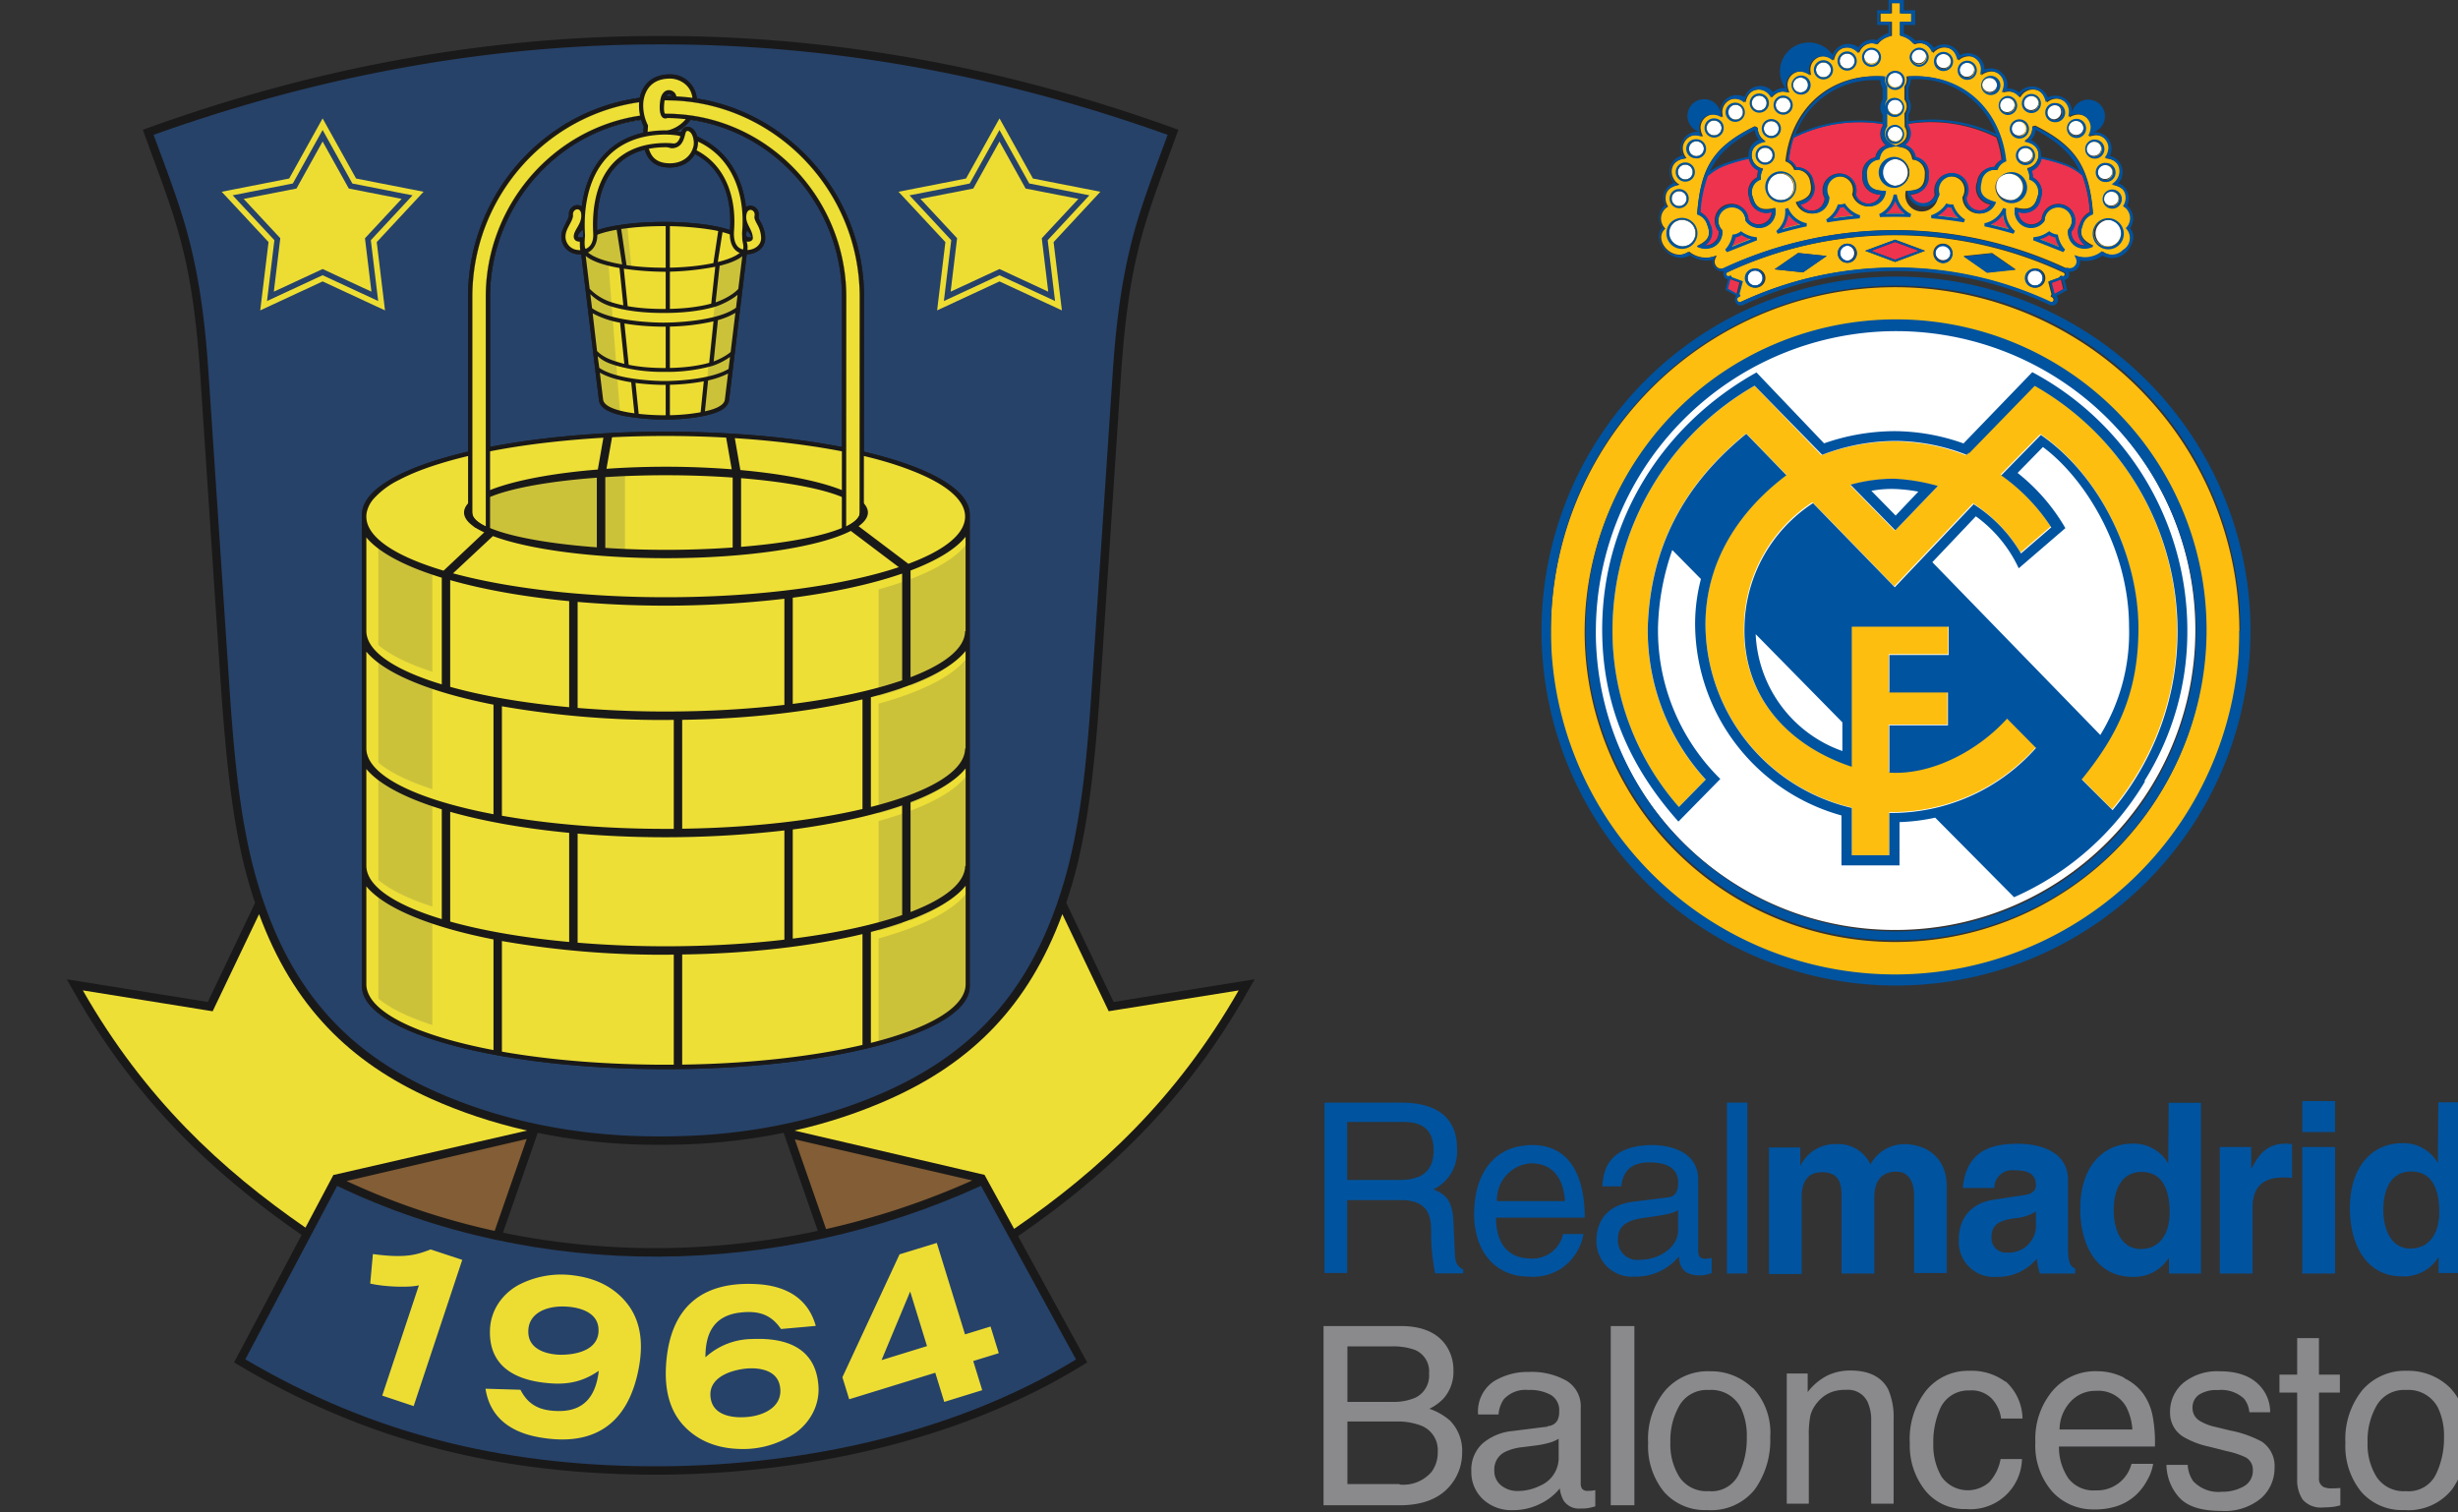 <?xml version="1.0" encoding="utf-8"?><svg width="52" height="32" viewBox="0 0 52 32" xmlns="http://www.w3.org/2000/svg" xmlns:xlink="http://www.w3.org/1999/xlink"><rect x="0" y="0" width="52" height="32" fill="#333333" stroke="none"/><svg width="28" height="32" viewBox="2 0 28 32" id="brondby" xmlns="http://www.w3.org/2000/svg"><g fill="none" fill-rule="evenodd"><path fill="#825D35" d="M13.263 23.984l-4.131.965c1.08.532 1.995.896 3.403 1.202l.728-2.167m5.417-.017l4.13.965c-1.08.532-1.994.896-3.403 1.202l-.728-2.167"/><path fill="#1A1919" d="M15.716.762h.04l.22-.001h.22l.039.001c3.597.028 7.161.698 10.694 1.984-.662 1.838-1.04 2.585-1.213 5.182l-.42 6.33c-.118 1.77-.263 3.257-.62 4.465a10.21 10.21 0 0 1-.12.376l1.003 2.1 2.984-.48-.185.324c-1.234 2.157-2.807 3.724-4.82 5.11L25 28.825c-2.733 1.717-6.198 2.4-9.295 2.375-2.908-.024-5.787-.59-8.753-2.375l1.429-2.697c-1.996-1.38-3.557-2.941-4.784-5.085l-.185-.323 2.984.479 1-2.096a10.18 10.18 0 0 1-.12-.38c-.357-1.208-.502-2.695-.62-4.465l-.42-6.33c-.173-2.597-.552-3.344-1.214-5.182C8.555 1.46 12.12.79 15.716.762zm2.862 23.206l.723 2.074c-2.197.47-4.477.49-6.66.038l.735-2.112c.679.14 1.413.23 2.197.249.252.006.509.006.761 0a12.353 12.353 0 0 0 2.244-.25zm.898 2.036l-.661-1.898 3.753.87c-.996.446-2.034.79-3.092 1.028zm-7.011.039l.677-1.944-3.81.889c1.004.468 2.056.819 3.133 1.055z"/><path fill="#264269" d="M5.25 2.853c.207.564.424 1.128.603 1.7.348 1.115.483 2.2.56 3.363l.421 6.33c.095 1.433.205 3.046.613 4.427.622 2.105 1.75 3.52 3.754 4.416 1.367.612 2.883.913 4.376.95.251.006.503.006.753 0 1.508-.03 3.04-.332 4.42-.95 2.004-.897 3.132-2.31 3.755-4.416.408-1.38.517-2.994.612-4.427l.421-6.33c.077-1.163.212-2.248.56-3.363.18-.572.397-1.136.603-1.7C23.328 1.645 19.82.968 16.233.94h-.039a32.886 32.886 0 0 0-.436 0h-.04C12.13.968 8.624 1.645 5.25 2.853"/><path fill="#EDDF36" d="M8.462 25.974c-1.776-1.228-3.4-2.728-4.71-5.02l2.747.442.982-2.055c.717 1.942 1.914 3.135 3.647 3.91.594.266 1.271.499 2.022.669l-4.09.939-.005-.003-.593 1.118"/><path fill="#264269" d="M9.132 25.091L7.19 28.76c2.675 1.575 5.418 2.237 8.518 2.263 3.064.025 6.409-.647 9.055-2.26l-2.01-3.674c-4.276 1.957-9.36 2.038-13.62.003"/><path fill="#EDDF36" d="M23.454 26c1.792-1.232 3.428-2.738 4.75-5.045l-2.749.44-.981-2.054c-.718 1.942-1.914 3.135-3.648 3.91-.594.266-1.27.499-2.021.669l4.022.937h.001L23.454 26"/><path fill="#EDDD33" d="M10.75 29.749l-.664-.221.776-2.334c-.174.048-.698.04-1.03-.037l.057-.624c.71.096.935.01 1.222-.098l.668.221-1.028 3.093m3.917-.746c-.27.183-.568.3-1.02.265-.457-.034-1.325-.184-1.282-1.145.02-.429.283-.76.6-.934a1.954 1.954 0 0 1 1.202-.2c.526.072.901.311 1.14.645.236.334.306.767.208 1.298-.228 1.237-.99 1.684-2.13 1.474-.57-.105-1.02-.405-1.115-1.024l.739.022c.162.313.397.449.816.45.586.002.787-.385.842-.851zm-.008-.908c-.033-.357-.453-.453-.765-.453-.359 0-.747.155-.717.574.028.38.477.444.673.447.366.004.85-.113.809-.568zm2.264.622a1.48 1.48 0 0 1 .98-.386c.458-.02 1.338.024 1.41.983.033.428-.19.789-.482 1a1.954 1.954 0 0 1-1.17.343c-.53-.01-.932-.201-1.208-.504-.276-.304-.397-.725-.364-1.263.078-1.256.782-1.791 1.937-1.72.58.036 1.063.28 1.231.883l-.736.066c-.198-.29-.448-.397-.865-.348-.582.068-.735.477-.733.946zm.93 1.258c.356-.043.724-.244.644-.655-.074-.375-.527-.384-.723-.363-.363.04-.83.214-.734.661.076.35.504.395.814.357zm5.275-1.345l-.54.166.19.617-.803.248-.19-.617-1.821.561-.144-.466 1.209-2.6.788-.242.597 1.935.54-.166.174.563zm-1.518-.15l-.356-1.155-.606 1.452.962-.297z"/><path fill="#EDDF36" d="M9.69 11.03c0-.774 1.367-1.194 1.947-1.35 1.392-.375 2.995-.495 4.432-.495 1.439 0 3.043.12 4.436.496.458.123 1.417.372 1.797.868a.823.823 0 0 1 .155.482v9.797c-.018.767-1.384 1.104-1.965 1.259-1.39.371-2.988.474-4.423.474-1.434 0-3.03-.12-4.418-.491-.581-.156-1.942-.539-1.96-1.308V11.03"/><path fill="#CCC23A" d="M20.587 22.024c.529-.144 1.826-.547 1.84-1.188V18.92c-.29.363-.942.686-1.84.935v2.169zm1.84-3.525v-2.062c-.21.264-.614.507-1.164.715v2.324c.724-.277 1.15-.613 1.154-.977h.01zm0-2.483v-2.062c-.29.362-.942.685-1.84.934v2.322c1.127-.307 1.825-.729 1.83-1.194h.01zm0-2.484v-1.996c-.211.264-.614.506-1.164.715v2.258c.724-.277 1.15-.613 1.154-.977h.01zm-1.84 1.194V12.47c.176-.049.342-.1.498-.155v2.258a7.776 7.776 0 0 1-.498.153zm.498 2.49v2.324a7.753 7.753 0 0 1-.498.153v-2.322c.175-.049.342-.1.498-.154zm-11.081 3.909c.284.244.744.432 1.143.563v-2.27c-.005.051-1.147-.46-1.143-.568v2.275zm1.143-9.091v2.18c-.51-.166-.902-.36-1.143-.567v-2.133c.239.182.724.402 1.143.52zm0 2.413v2.25c-.51-.166-.902-.356-1.143-.563v-2.23c.29.225.765.473 1.143.543zm0 2.495v2.239c-.51-.166-.902-.357-1.143-.564v-2.214a4.96 4.96 0 0 0 1.143.539zm4.074-6.962v1.704c-1.106.01-3.407-.34-3.305-.865.11-.568 2.212-.79 3.305-.84"/><path fill="#1A1919" d="M16.087 9.134c3.55 0 6.428.784 6.428 1.75v9.986c0 .967-2.879 1.751-6.428 1.751-3.55 0-6.428-.784-6.428-1.75v-9.987c0-.967 2.878-1.751 6.428-1.751zM9.75 10.93a.479.479 0 0 1 .008-.088.652.652 0 0 1 .154-.297 1.78 1.78 0 0 1 .53-.391c.271-.142.56-.25.852-.34.368-.115.745-.202 1.123-.275.398-.076.8-.135 1.201-.18a21.03 21.03 0 0 1 1.147-.098l-.118.673c-1.65.134-2.83.49-2.83.91 0 .15.153.293.427.42l-.86.81c-1.015-.303-1.634-.704-1.634-1.144zm2.678.412c.748.28 2.108.468 3.66.468 1.747 0 3.249-.238 3.911-.577l1.016.767c-1.16.387-2.939.636-4.931.636-1.76 0-3.351-.194-4.5-.506l.844-.788zm7.736-.208c.127-.092.197-.19.197-.29 0-.408-1.118-.757-2.698-.899l-.118-.675c.566.036 1.13.094 1.69.18h.003c.75.117 1.524.278 2.218.576.61.262.961.572.961.904 0 .373-.445.718-1.2.999l-1.053-.795zm-5.216-1.882l.014-.001a23.443 23.443 0 0 1 2.4.008l.118.67a17.967 17.967 0 0 0-2.65-.01l.118-.667zm1.14.803c.496 0 .972.018 1.412.049v1.48a20.14 20.14 0 0 1-2.695.008v-1.497c.403-.026.835-.04 1.284-.04zm1.59.062c1.471.12 2.504.4 2.504.726 0 .327-1.033.607-2.504.727v-1.453zm-3.052 1.463c-1.538-.114-2.631-.4-2.631-.737 0-.336 1.093-.622 2.631-.736v1.473zm7.801-.223v1.996h-.01c-.004.364-.43.7-1.154.976v-2.258c.55-.208.953-.45 1.164-.714zm-1.342 3.037c-.611.211-1.403.383-2.314.499v-2.247c.9-.118 1.69-.294 2.314-.51v2.258zm-2.492.52c-.77.09-1.618.14-2.51.14a22.56 22.56 0 0 1-1.863-.076v-2.243a21.722 21.722 0 0 0 4.374-.067v2.246zm-4.552.049c-.964-.089-1.825-.238-2.517-.431v-2.258c.703.2 1.561.354 2.517.445v2.244zm-2.695-.483c-.99-.3-1.591-.695-1.596-1.127V11.37c.268.325.829.618 1.596.853v2.258zm11.081-.706v2.063h-.01c-.005.487-.77.926-1.993 1.236v-2.321c.982-.255 1.696-.593 2.003-.978zm-2.181 3.343c-1.032.242-2.357.396-3.814.417V15.23c1.447-.022 2.769-.181 3.814-.433v2.32zm-3.992.42h-.17c-1.28 0-2.47-.102-3.466-.278v-2.316a19.666 19.666 0 0 0 3.636.288v2.305zm-3.815-.31c-1.621-.308-2.682-.816-2.689-1.39v-2.05c.383.464 1.362.862 2.69 1.122v2.317zm9.989-.97v2.063h-.01c-.005.363-.431.7-1.155.976v-2.324c.55-.208.953-.45 1.165-.714zm-1.343 3.104c-.611.211-1.403.383-2.314.498V17.55c.9-.119 1.69-.294 2.314-.51v2.323zm-2.492.52c-.77.09-1.618.14-2.51.14a22.56 22.56 0 0 1-1.863-.076v-2.308a22.148 22.148 0 0 0 4.374-.067v2.311zm-4.552.049c-.964-.089-1.825-.238-2.517-.432v-2.322c.703.2 1.561.353 2.517.445v2.309zm-2.695-.484c-.987-.299-1.589-.692-1.596-1.124V16.27c.269.326.829.618 1.596.853v2.323zm11.082-.705v2.092c-.012.486-.78.923-2.004 1.232v-2.347c.982-.254 1.697-.593 2.004-.977zm-2.182 3.367c-1.033.242-2.36.396-3.814.417v-2.33c1.447-.021 2.769-.18 3.814-.432v2.345zm-3.992.419h-.17c-1.28 0-2.47-.102-3.466-.277v-2.34a19.667 19.667 0 0 0 3.636.288v2.329zm-3.815-.31c-1.616-.307-2.675-.812-2.689-1.384v-2.08c.384.465 1.362.863 2.69 1.123v2.341z"/><path fill="#EDDF36" d="M20.187 10.863l.07-.068-.002-4.518c-.001-2.288-1.91-4.236-4.165-4.236-2.254 0-4.165 1.948-4.165 4.236v4.487c0 .019.07.081.07.1.025.139.183.224.366.308l-.013-4.864c0-1.922 1.338-3.507 3.196-3.779.178-.026.36-.04.546-.04 2.12 0 3.752 1.708 3.752 3.814l-.019 4.865c.241-.104.347-.21.364-.305"/><path fill="#1A1919" d="M20.274 10.97l-.154.192-.31.137.004-5.017c0-2.055-1.651-3.785-3.724-3.785a3.68 3.68 0 0 0-.533.038c-1.84.27-3.191 1.897-3.191 3.747v5.015l-.327-.147-.136-.159V6.282c0-2.312 1.86-4.249 4.187-4.249s4.188 1.937 4.188 4.25l-.004 4.687zm-.089-.03l.003-4.658c0-2.288-1.844-4.16-4.098-4.16-2.254 0-4.098 1.872-4.098 4.16v4.676l.102.118.183.083V6.282c0-1.921 1.41-3.562 3.267-3.835.178-.026.36-.04.546-.04 2.12 0 3.813 1.77 3.813 3.875l-.003 4.88.164-.072.121-.15z"/><path stroke="#1A1919" stroke-width=".003" d="M20.274 10.97l-.154.192-.31.137.004-5.017c0-2.055-1.651-3.785-3.724-3.785a3.68 3.68 0 0 0-.533.038c-1.84.27-3.191 1.897-3.191 3.747v5.015l-.327-.147-.136-.159V6.282c0-2.312 1.86-4.249 4.187-4.249s4.188 1.937 4.188 4.25l-.004 4.687zm-.089-.03l.003-4.658c0-2.288-1.844-4.16-4.098-4.16-2.254 0-4.098 1.872-4.098 4.16v4.676l.102.118.183.083V6.282c0-1.921 1.41-3.562 3.267-3.835.178-.026.36-.04.546-.04 2.12 0 3.813 1.77 3.813 3.875l-.003 4.88.164-.072.121-.15z"/><path fill="#EDDD33" d="M14.33 5.302v-.001l-.002-.006v-.007l-.002-.01v-.014l-.003-.022.009-.039c.06-.25.517-.341.735-.38l.088-.014.083-.011c.27-.036.541-.05.812-.05h.084l.12.003c.027 0 .053.002.08.003l.078.003.038.002.038.003.035.002.1.008.05.004.036.004.035.003.036.004.069.009.066.009.065.01.063.01.018.004.001-.007.21.053.047.012.03.01.02.005.028.01.017.005c.029.01.056.02.084.032l.004.002.033.016.014.006.014.008.018.01a.48.48 0 0 1 .071.046l.015.012.016.015c.04.037.072.085.085.14l.01.038-.001.011-.001.008v.009l-.002.012-.001.015-.001.005-.002.006-.379 3.13c-.033.198-.314.274-.48.311a4.482 4.482 0 0 1-1.507.038c-.207-.03-.681-.104-.697-.368l-.078-.644-.066-.485.005.005-.083-.713-.155-1.28"/><path fill="#CCC23A" d="M15.27 4.776l.092.902-.489-.098.245 3.162-.385-.193-.41-3.324a.288.288 0 0 1 .175-.253c.239-.113.515-.13.772-.196m2.497.528c-.127.165-.296.223-.56.292l-.325 3.172.459-.21.426-3.254"/><path fill="#1A1919" d="M14.284 5.16c.063-.256.531-.349.754-.388l.176-.026c.305-.04.611-.051.919-.051.268.006.535.022.801.058.133.02.234.038.367.071a2.326 2.326 0 0 1 .23.077c.117.05.246.128.279.26.013.056.002.099-.005.156l-.382 3.156c-.034.202-.323.28-.494.318-.482.106-1.057.107-1.545.038-.212-.03-.698-.106-.715-.376l-.384-3.167c-.005-.043-.011-.081 0-.126zm2.629 3.543c.123-.027.396-.094.421-.244l.068-.556a1.772 1.772 0 0 1-.422.146l-.067.654zm-.024-.635a4.517 4.517 0 0 1-.717.073v.644c.223-.005.445-.025.65-.063l.067-.654zm-.806.075h-.02a4.87 4.87 0 0 1-.619-.041l.068.654c.182.02.376.031.571.03v-.643zm-.73-.055c-.239-.038-.483-.1-.663-.204l.068.56c.012.204.489.276.638.297l.025.003-.068-.656zm2.06-.283l.031-.252a1.49 1.49 0 0 1-.368.187 3.58 3.58 0 0 1-1.012.128 3.61 3.61 0 0 1-1.013-.128c-.165-.05-.29-.094-.407-.205l.034.248c.36.243 1.132.278 1.386.278.246 0 .977-.033 1.35-.256zm.044-.357l.1-.828a1.516 1.516 0 0 1-.369.153l-.09.874c.109-.04.253-.111.36-.2zm-.36-.65a4.63 4.63 0 0 1-.925.112v.875c.276-.006.568-.035.833-.11l.091-.877zm-1.014.113h-.043c-.176 0-.504-.01-.83-.067l.09.874c.25.051.516.068.764.068h.019v-.875zm-.965-.084a1.92 1.92 0 0 1-.58-.198l.093.798c.126.126.273.183.442.234a2.3 2.3 0 0 0 .135.037l-.09-.87zm2.453-.317l.033-.272c-.146.12-.36.217-.47.25-.342.102-.74.134-1.094.134-.354 0-.752-.032-1.094-.134a1.068 1.068 0 0 1-.457-.263l.036.296c.38.267 1.236.305 1.515.305.283 0 1.159-.04 1.531-.316zm.048-.397l.084-.692c-.109.09-.283.154-.479.202l-.085.774c.147-.049.363-.156.48-.284zm-.487-.469a5.93 5.93 0 0 1-.96.104v.787c.29-.006.596-.037.874-.111l.086-.78zm-1.049.106h-.033a6.4 6.4 0 0 1-.853-.065l.082.793c.252.044.514.059.76.059h.044V5.75zm-.977-.08c-.29-.05-.567-.129-.715-.255l.084.695c.14.142.304.24.494.295.071.022.144.04.218.055l-.081-.79zm2.616-.404c.003-.032.009-.052.001-.084-.02-.082-.097-.133-.166-.17a1.162 1.162 0 0 0-.272-.1l-.1.632c.287-.07.483-.168.537-.278zm-.528-.377c-.088-.022-.182-.034-.273-.048a6.693 6.693 0 0 0-.749-.056v.878c.346-.007.663-.042.92-.097l.102-.677zm-1.111-.105c-.287 0-.573.012-.857.05l-.084.01.112.766c.238.035.508.054.796.054h.033v-.88zm-1.037.077c-.176.031-.626.12-.675.32a.148.148 0 0 0-.003.057c.04.15.347.282.794.357l-.116-.734zm1.064-2.006a.253.253 0 0 0 .018.146c.014.029.069.05.1.046.144-.015.156-.149.19-.261.04-.126.161-.132.25-.05.084.081.116.26.091.37-.065.293-.32.445-.609.438-.236-.006-.406-.1-.492-.324-.073-.188-.05-.354-.04-.545a1.024 1.024 0 0 1-.094-.545c.054-.365.297-.558.654-.556a.56.56 0 0 1 .565.577l-.516-.064c-.005-.049-.025-.095-.083-.09-.043.003-.07.06-.078.095-.014.056-.04.292.012.326a.051.051 0 0 0 .024-.01l-.01.04.546.049a.837.837 0 0 1-.528.358"/><path fill="#EDDF36" d="M16.178 1.663c.17 0 .434.113.471.407a3.815 3.815 0 0 0-.34-.03.16.16 0 0 0-.172-.132c-.09.007-.14.095-.158.163-.032.131-.054.451.108.435a.104.104 0 0 0 .033-.009c.13.002.258.01.388.024a.723.723 0 0 1-.478.255c-.009.094-.029.165.018.263.03.063.119.104.188.097.212-.022.237-.223.268-.324.016-.053.055-.055.102-.01.058.055.085.2.066.285-.052.233-.253.375-.52.368-.271-.007-.364-.144-.411-.267-.07-.18-.04-.347-.032-.535a.918.918 0 0 1-.097-.51c.056-.374.314-.482.566-.48"/><path fill="#1A1919" d="M17.898 5.023c-.01-.055-.05-.103-.1-.15a.724.724 0 0 1-.003.026c-.008.047-.044.125.077.126.007 0 .017 0 .026-.002zm-.117-.64c.114-.087.306.018.267.204a.033.033 0 0 0 0 .015c.009.038.044.094.062.13.047.096.076.19.078.299.005.207-.178.34-.365.347-.31.012-.402-.235-.38-.507.049-.642-.144-1.302-.739-1.61-.027-.014-.035-.021-.063-.033l.06-.098-.002-.263c.059.02.11.047.162.076.567.293.851.84.92 1.44zM16.208 3.12a1.423 1.423 0 0 0-.147-.005c-1.079.016-1.48.81-1.425 1.825.014.268-.148.468-.42.438a.37.37 0 0 1-.336-.426c.015-.125.161-.337.156-.398-.016-.18.165-.262.272-.184.12-.927.683-1.596 1.748-1.612a2.37 2.37 0 0 1 .41.044L16.402 3l-.194.12zm-1.877 1.734c-.05.046-.094.09-.105.14-.005.025.006.027.05.03.01 0 .042.002.053-.001.013-.01.01-.05.01-.063a1.998 1.998 0 0 1-.008-.106z"/><path fill="#EDDF36" d="M14.296 4.53c.018.203-.14.314-.157.454-.008.075.032.12.105.128a.21.21 0 0 0 .022.001l.002.103c0 .025.005.05.009.076-.017 0-.034 0-.052-.003a.282.282 0 0 1-.258-.326c.016-.144.166-.302.155-.417-.01-.128.16-.175.174-.016zm.079.474a.338.338 0 0 0 0-.05c-.064-1.19.462-2.089 1.683-2.107.093-.001.187.006.28.02l.057.016c-.018.05-.057.171-.167.15a1.504 1.504 0 0 0-.168-.007c-1.12.016-1.57.83-1.51 1.919.008.16-.048.28-.17.324a.89.89 0 0 1-.005-.265zm2.39-2.007l.057.026c.693.358.939 1.116.88 1.869a.529.529 0 0 0 0 .107c-.001.113.02.143.024.204a.205.205 0 0 1-.007.077c-.17-.044-.204-.224-.19-.402.052-.68-.166-1.374-.793-1.698a.461.461 0 0 0 .03-.183zm1.03 2.114l.03.003c.047 0 .103-.027.102-.076-.004-.196-.175-.306-.134-.506.032-.156.196-.09.17.036a.125.125 0 0 0 0 .053c.011.048.047.107.069.15a.604.604 0 0 1 .07.262c.003.157-.144.251-.283.256h-.008c.003-.03 0-.06.004-.091a.244.244 0 0 0-.02-.087zM9.69 11.03c0-.774 1.367-1.194 1.947-1.35 1.392-.375 2.995-.495 4.432-.495 1.439 0 3.043.12 4.436.496.458.123 1.417.372 1.797.868a.823.823 0 0 1 .155.482v9.797c-.018.767-1.384 1.104-1.965 1.259-1.39.371-2.988.474-4.423.474-1.434 0-3.03-.12-4.418-.491-.581-.156-1.942-.539-1.96-1.308V11.03"/><path fill="#CCC23A" d="M20.587 22.024c.529-.144 1.826-.547 1.84-1.188V18.92c-.29.363-.942.686-1.84.935v2.169zm1.84-3.525v-2.062c-.21.264-.614.507-1.164.715v2.324c.724-.277 1.15-.613 1.154-.977h.01zm0-2.483v-2.062c-.29.362-.942.685-1.84.934v2.322c1.127-.307 1.825-.729 1.83-1.194h.01zm0-2.484v-1.996c-.211.264-.614.506-1.164.715v2.258c.724-.277 1.15-.613 1.154-.977h.01zm-1.84 1.194V12.47c.176-.049.342-.1.498-.155v2.258a7.776 7.776 0 0 1-.498.153zm.498 2.49v2.324a7.753 7.753 0 0 1-.498.153v-2.322c.175-.049.342-.1.498-.154zm-11.081 3.909c.284.244.744.432 1.143.563v-2.27c-.005.051-1.147-.46-1.143-.568v2.275zm1.143-9.091v2.18c-.51-.166-.902-.36-1.143-.567v-2.133c.239.182.724.402 1.143.52zm0 2.413v2.25c-.51-.166-.902-.356-1.143-.563v-2.23c.29.225.765.473 1.143.543zm0 2.495v2.239c-.51-.166-.902-.357-1.143-.564v-2.214a4.96 4.96 0 0 0 1.143.539zm4.074-6.962v1.704c-1.106.01-3.407-.34-3.305-.865.11-.568 2.212-.79 3.305-.84"/><path fill="#1A1919" d="M16.087 9.134c3.55 0 6.428.784 6.428 1.75v9.986c0 .967-2.879 1.751-6.428 1.751-3.55 0-6.428-.784-6.428-1.75v-9.987c0-.967 2.878-1.751 6.428-1.751zM9.75 10.93a.479.479 0 0 1 .008-.088.652.652 0 0 1 .154-.297 1.78 1.78 0 0 1 .53-.391c.271-.142.56-.25.852-.34.368-.115.745-.202 1.123-.275.398-.076.8-.135 1.201-.18a21.03 21.03 0 0 1 1.147-.098l-.118.673c-1.65.134-2.83.49-2.83.91 0 .15.153.293.427.42l-.86.81c-1.015-.303-1.634-.704-1.634-1.144zm2.678.412c.748.28 2.108.468 3.66.468 1.747 0 3.249-.238 3.911-.577l1.016.767c-1.16.387-2.939.636-4.931.636-1.76 0-3.351-.194-4.5-.506l.844-.788zm7.736-.208c.127-.092.197-.19.197-.29 0-.408-1.118-.757-2.698-.899l-.118-.675c.566.036 1.13.094 1.69.18h.003c.75.117 1.524.278 2.218.576.61.262.961.572.961.904 0 .373-.445.718-1.2.999l-1.053-.795zm-5.216-1.882l.014-.001a23.443 23.443 0 0 1 2.4.008l.118.67a17.967 17.967 0 0 0-2.65-.01l.118-.667zm1.14.803c.496 0 .972.018 1.412.049v1.48a20.14 20.14 0 0 1-2.695.008v-1.497c.403-.026.835-.04 1.284-.04zm1.59.062c1.471.12 2.504.4 2.504.726 0 .327-1.033.607-2.504.727v-1.453zm-3.052 1.463c-1.538-.114-2.631-.4-2.631-.737 0-.336 1.093-.622 2.631-.736v1.473zm7.801-.223v1.996h-.01c-.004.364-.43.7-1.154.976v-2.258c.55-.208.953-.45 1.164-.714zm-1.342 3.037c-.611.211-1.403.383-2.314.499v-2.247c.9-.118 1.69-.294 2.314-.51v2.258zm-2.492.52c-.77.09-1.618.14-2.51.14a22.56 22.56 0 0 1-1.863-.076v-2.243a21.722 21.722 0 0 0 4.374-.067v2.246zm-4.552.049c-.964-.089-1.825-.238-2.517-.431v-2.258c.703.2 1.561.354 2.517.445v2.244zm-2.695-.483c-.99-.3-1.591-.695-1.596-1.127V11.37c.268.325.829.618 1.596.853v2.258zm11.081-.706v2.063h-.01c-.005.487-.77.926-1.993 1.236v-2.321c.982-.255 1.696-.593 2.003-.978zm-2.181 3.343c-1.032.242-2.357.396-3.814.417V15.23c1.447-.022 2.769-.181 3.814-.433v2.32zm-3.992.42h-.17c-1.28 0-2.47-.102-3.466-.278v-2.316a19.666 19.666 0 0 0 3.636.288v2.305zm-3.815-.31c-1.621-.308-2.682-.816-2.689-1.39v-2.05c.383.464 1.362.862 2.69 1.122v2.317zm9.989-.97v2.063h-.01c-.005.363-.431.7-1.155.976v-2.324c.55-.208.953-.45 1.165-.714zm-1.343 3.104c-.611.211-1.403.383-2.314.498V17.55c.9-.119 1.69-.294 2.314-.51v2.323zm-2.492.52c-.77.09-1.618.14-2.51.14a22.56 22.56 0 0 1-1.863-.076v-2.308a22.148 22.148 0 0 0 4.374-.067v2.311zm-4.552.049c-.964-.089-1.825-.238-2.517-.432v-2.322c.703.2 1.561.353 2.517.445v2.309zm-2.695-.484c-.987-.299-1.589-.692-1.596-1.124V16.27c.269.326.829.618 1.596.853v2.323zm11.082-.705v2.092c-.012.486-.78.923-2.004 1.232v-2.347c.982-.254 1.697-.593 2.004-.977zm-2.182 3.367c-1.033.242-2.36.396-3.814.417v-2.33c1.447-.021 2.769-.18 3.814-.432v2.345zm-3.992.419h-.17c-1.28 0-2.47-.102-3.466-.277v-2.34a19.667 19.667 0 0 0 3.636.288v2.329zm-3.815-.31c-1.616-.307-2.675-.812-2.689-1.384v-2.08c.384.465 1.362.863 2.69 1.123v2.341z"/><path fill="#EDDF36" d="M20.187 10.863l.07-.068-.002-4.518c-.001-2.288-1.91-4.236-4.165-4.236-2.254 0-4.165 1.948-4.165 4.236v4.487c0 .019.07.081.07.1.025.139.183.224.366.308l-.013-4.864c0-1.922 1.338-3.507 3.196-3.779.178-.026.36-.04.546-.04 2.12 0 3.752 1.708 3.752 3.814l-.019 4.865c.241-.104.347-.21.364-.305"/><path fill="#1A1919" d="M20.274 10.97l-.154.192-.31.137.004-5.017c0-2.055-1.651-3.785-3.724-3.785a3.68 3.68 0 0 0-.533.038c-1.84.27-3.191 1.897-3.191 3.747v5.015l-.327-.147-.136-.159V6.282c0-2.312 1.86-4.249 4.187-4.249s4.188 1.937 4.188 4.25l-.004 4.687zm-.089-.03l.003-4.658c0-2.288-1.844-4.16-4.098-4.16-2.254 0-4.098 1.872-4.098 4.16v4.676l.102.118.183.083V6.282c0-1.921 1.41-3.562 3.267-3.835.178-.026.36-.04.546-.04 2.12 0 3.813 1.77 3.813 3.875l-.003 4.88.164-.072.121-.15z"/><path stroke="#1A1919" stroke-width=".003" d="M20.274 10.97l-.154.192-.31.137.004-5.017c0-2.055-1.651-3.785-3.724-3.785a3.68 3.68 0 0 0-.533.038c-1.84.27-3.191 1.897-3.191 3.747v5.015l-.327-.147-.136-.159V6.282c0-2.312 1.86-4.249 4.187-4.249s4.188 1.937 4.188 4.25l-.004 4.687zm-.089-.03l.003-4.658c0-2.288-1.844-4.16-4.098-4.16-2.254 0-4.098 1.872-4.098 4.16v4.676l.102.118.183.083V6.282c0-1.921 1.41-3.562 3.267-3.835.178-.026.36-.04.546-.04 2.12 0 3.813 1.77 3.813 3.875l-.003 4.88.164-.072.121-.15z"/><path fill="#EDDD33" d="M14.33 5.302v-.001l-.002-.006v-.007l-.002-.01v-.014l-.003-.022.009-.039c.06-.25.517-.341.735-.38l.088-.014.083-.011c.27-.036.541-.05.812-.05h.084l.12.003c.027 0 .053.002.08.003l.078.003.038.002.038.003.035.002.1.008.05.004.036.004.035.003.036.004.069.009.066.009.065.01.063.01.018.004.001-.007.21.053.047.012.03.01.02.005.028.01.017.005c.029.01.056.02.084.032l.004.002.033.016.014.006.014.008.018.01a.48.48 0 0 1 .071.046l.015.012.016.015c.04.037.072.085.085.14l.01.038-.001.011-.001.008v.009l-.002.012-.001.015-.001.005-.002.006-.379 3.13c-.033.198-.314.274-.48.311a4.482 4.482 0 0 1-1.507.038c-.207-.03-.681-.104-.697-.368l-.078-.644-.066-.485.005.005-.083-.713-.155-1.28"/><path fill="#CCC23A" d="M15.27 4.776l.092.902-.489-.098.245 3.162-.385-.193-.41-3.324a.288.288 0 0 1 .175-.253c.239-.113.515-.13.772-.196m2.497.528c-.127.165-.296.223-.56.292l-.325 3.172.459-.21.426-3.254"/><path fill="#1A1919" d="M14.284 5.16c.063-.256.531-.349.754-.388l.176-.026c.305-.04.611-.051.919-.051.268.006.535.022.801.058.133.02.234.038.367.071a2.326 2.326 0 0 1 .23.077c.117.05.246.128.279.26.013.056.002.099-.005.156l-.382 3.156c-.034.202-.323.28-.494.318-.482.106-1.057.107-1.545.038-.212-.03-.698-.106-.715-.376l-.384-3.167c-.005-.043-.011-.081 0-.126zm2.629 3.543c.123-.027.396-.094.421-.244l.068-.556a1.772 1.772 0 0 1-.422.146l-.067.654zm-.024-.635a4.517 4.517 0 0 1-.717.073v.644c.223-.005.445-.025.65-.063l.067-.654zm-.806.075h-.02a4.87 4.87 0 0 1-.619-.041l.068.654c.182.02.376.031.571.03v-.643zm-.73-.055c-.239-.038-.483-.1-.663-.204l.068.56c.012.204.489.276.638.297l.025.003-.068-.656zm2.06-.283l.031-.252a1.49 1.49 0 0 1-.368.187 3.58 3.58 0 0 1-1.012.128 3.61 3.61 0 0 1-1.013-.128c-.165-.05-.29-.094-.407-.205l.034.248c.36.243 1.132.278 1.386.278.246 0 .977-.033 1.35-.256zm.044-.357l.1-.828a1.516 1.516 0 0 1-.369.153l-.09.874c.109-.04.253-.111.36-.2zm-.36-.65a4.63 4.63 0 0 1-.925.112v.875c.276-.006.568-.035.833-.11l.091-.877zm-1.014.113h-.043c-.176 0-.504-.01-.83-.067l.09.874c.25.051.516.068.764.068h.019v-.875zm-.965-.084a1.92 1.92 0 0 1-.58-.198l.093.798c.126.126.273.183.442.234a2.3 2.3 0 0 0 .135.037l-.09-.87zm2.453-.317l.033-.272c-.146.12-.36.217-.47.25-.342.102-.74.134-1.094.134-.354 0-.752-.032-1.094-.134a1.068 1.068 0 0 1-.457-.263l.036.296c.38.267 1.236.305 1.515.305.283 0 1.159-.04 1.531-.316zm.048-.397l.084-.692c-.109.09-.283.154-.479.202l-.085.774c.147-.049.363-.156.48-.284zm-.487-.469a5.93 5.93 0 0 1-.96.104v.787c.29-.006.596-.037.874-.111l.086-.78zm-1.049.106h-.033a6.4 6.4 0 0 1-.853-.065l.082.793c.252.044.514.059.76.059h.044V5.75zm-.977-.08c-.29-.05-.567-.129-.715-.255l.084.695c.14.142.304.24.494.295.071.022.144.04.218.055l-.081-.79zm2.616-.404c.003-.032.009-.052.001-.084-.02-.082-.097-.133-.166-.17a1.162 1.162 0 0 0-.272-.1l-.1.632c.287-.07.483-.168.537-.278zm-.528-.377c-.088-.022-.182-.034-.273-.048a6.693 6.693 0 0 0-.749-.056v.878c.346-.007.663-.042.92-.097l.102-.677zm-1.111-.105c-.287 0-.573.012-.857.05l-.084.01.112.766c.238.035.508.054.796.054h.033v-.88zm-1.037.077c-.176.031-.626.12-.675.32a.148.148 0 0 0-.003.057.2.2 0 0 0 .053.086c.112.114.382.21.74.271l-.115-.734zm1.064-2.006a.253.253 0 0 0 .018.146c.014.029.069.05.1.046.144-.015.156-.149.19-.261.04-.126.161-.132.25-.05.084.081.116.26.091.37-.065.293-.32.445-.609.438-.236-.006-.406-.1-.492-.324-.073-.188-.05-.354-.04-.545a1.024 1.024 0 0 1-.094-.545c.054-.365.297-.558.654-.556a.56.56 0 0 1 .565.577l-.516-.064c-.005-.049-.025-.095-.083-.09-.043.003-.07.06-.078.095-.014.056-.04.292.012.326a.051.051 0 0 0 .024-.01l-.01.04.546.049a.837.837 0 0 1-.528.358"/><path fill="#EDDF36" d="M16.178 1.663c.17 0 .434.113.471.407a3.815 3.815 0 0 0-.34-.03.16.16 0 0 0-.172-.132c-.09.007-.14.095-.158.163-.032.131-.054.451.108.435a.104.104 0 0 0 .033-.009c.13.002.258.01.388.024a.723.723 0 0 1-.478.255c-.009.094-.029.165.018.263.03.063.119.104.188.097.212-.022.237-.223.268-.324.016-.053.055-.055.102-.01.058.055.085.2.066.285-.052.233-.253.375-.52.368-.271-.007-.364-.144-.411-.267-.07-.18-.04-.347-.032-.535a.918.918 0 0 1-.097-.51c.056-.374.314-.482.566-.48"/><path fill="#1A1919" d="M17.898 5.023c-.01-.055-.05-.103-.1-.15a.724.724 0 0 1-.003.026c-.008.047-.044.125.077.126.007 0 .017 0 .026-.002zm-.117-.64c.114-.087.306.018.267.204a.033.033 0 0 0 0 .015c.009.038.044.094.062.13.047.096.076.19.078.299.005.207-.178.34-.365.347-.31.012-.402-.235-.38-.507.049-.642-.144-1.302-.739-1.61-.027-.014-.035-.021-.063-.033l.06-.098-.002-.263c.059.02.11.047.162.076.567.293.851.84.92 1.44zM16.208 3.12a1.423 1.423 0 0 0-.147-.005c-1.079.016-1.48.81-1.425 1.825.014.268-.148.468-.42.438a.37.37 0 0 1-.336-.426c.015-.125.161-.337.156-.398-.016-.18.165-.262.272-.184.12-.927.683-1.596 1.748-1.612a2.37 2.37 0 0 1 .41.044L16.402 3l-.194.12zm-1.877 1.734c-.05.046-.094.09-.105.14-.005.025.006.027.05.03.01 0 .042.002.053-.001.013-.01.01-.05.01-.063a1.998 1.998 0 0 1-.008-.106z"/><path fill="#EDDF36" d="M14.296 4.53c.018.203-.14.314-.157.454-.008.075.032.12.105.128a.21.21 0 0 0 .022.001l.002.103c0 .025.005.05.009.076-.017 0-.034 0-.052-.003a.282.282 0 0 1-.258-.326c.016-.144.166-.302.155-.417-.01-.128.16-.175.174-.016zm.079.474a.338.338 0 0 0 0-.05c-.064-1.19.462-2.089 1.683-2.107.093-.001.187.006.28.02l.057.016c-.018.05-.057.171-.167.15a1.504 1.504 0 0 0-.168-.007c-1.12.016-1.57.83-1.51 1.919.007.147-.04.26-.142.313-.027.013-.031-.009-.035-.039-.01-.064-.003-.14.002-.215zm2.39-2.007l.057.026c.693.358.939 1.116.88 1.869a.529.529 0 0 0 0 .107c-.001.113.02.143.024.204a.26.26 0 0 1-.001.05c-.003.024-.002.029-.026.02-.153-.05-.183-.224-.17-.395.052-.68-.166-1.374-.793-1.698a.461.461 0 0 0 .03-.183zm1.03 2.114l.03.003c.047 0 .103-.027.102-.076-.004-.196-.175-.306-.134-.506.032-.156.196-.09.17.036a.125.125 0 0 0 0 .053c.011.048.047.107.069.15a.604.604 0 0 1 .07.262c.003.157-.144.251-.283.256h-.008a.368.368 0 0 0-.016-.178z"/><path fill="#EDDD33" d="M9.533 3.777l1.428.28-.991 1.065.175 1.445-1.32-.613-1.32.613.176-1.445-.991-1.065 1.428-.28.707-1.272.708 1.272zm-.077.106l1.272.25-.883.949.156 1.287-1.176-.546-1.176.546.156-1.287-.883-.95 1.273-.25.63-1.132.63 1.133z"/><path fill="#EDDD33" d="M8.825 2.994l.554.995 1.117.219-.775.833.137 1.13-1.033-.479-1.032.479.137-1.13-.775-.833 1.117-.219.553-.995m13.611.783l-1.428.28L22 5.122l-.175 1.445 1.32-.613 1.32.613-.176-1.445.99-1.065-1.427-.28-.707-1.272-.708 1.272zm.077.106l-1.272.25.883.949-.156 1.287 1.176-.546 1.176.546-.156-1.287.882-.95-1.272-.25-.63-1.132-.63 1.133z"/><path fill="#EDDD33" d="M23.144 2.994l-.554.995-1.117.219.775.833-.137 1.13 1.033-.479 1.032.479-.137-1.13.775-.833-1.117-.219-.553-.995"/></g></svg><svg width="24" height="32" viewBox="0 0 24 32" id="realmadrid" x="28" xmlns="http://www.w3.org/2000/svg"><path d="M1.44 29.66a1.16 1.16 0 0 0 .507-.09.52.52 0 0 0 .285-.511.49.49 0 0 0-.303-.5 1.37 1.37 0 0 0-.507-.072H.505v1.174h.936zm.174 1.75a.786.786 0 0 0 .675-.273.69.69 0 0 0 .127-.419.554.554 0 0 0-.37-.562 1.395 1.395 0 0 0-.52-.08H.505V31.4h1.1zM0 28.056h1.633c.445 0 .76.133.95.398a.92.92 0 0 1 .165.542.85.85 0 0 1-.205.588 1 1 0 0 1-.305.222 1.31 1.31 0 0 1 .437.25.91.91 0 0 1 .257.685c0 .24-.08.474-.23.663-.23.296-.595.444-1.095.444H0v-3.792zm3.76 3.374a.54.54 0 0 0 .35.116c.165 0 .328-.04.476-.114a.64.64 0 0 0 .388-.617v-.374a.81.81 0 0 1-.22.09 1.84 1.84 0 0 1-.264.052l-.282.036a1.08 1.08 0 0 0-.38.106.41.41 0 0 0-.215.387.384.384 0 0 0 .147.318zm.98-1.257a.242.242 0 0 0 .215-.135.41.41 0 0 0 .03-.178.374.374 0 0 0-.17-.343.906.906 0 0 0-.484-.108.617.617 0 0 0-.517.196.643.643 0 0 0-.112.322H3.27a.768.768 0 0 1 .33-.7c.224-.136.482-.206.743-.2a1.51 1.51 0 0 1 .795.185.63.63 0 0 1 .303.578v1.593a.21.21 0 0 0 .028.116.15.15 0 0 0 .127.044l.07-.002.083-.013v.343a1.35 1.35 0 0 1-.166.039c-.05.006-.103.008-.155.007a.385.385 0 0 1-.35-.17.683.683 0 0 1-.08-.256 1.17 1.17 0 0 1-.409.323 1.26 1.26 0 0 1-.587.137.88.88 0 0 1-.631-.232.78.78 0 0 1-.244-.586.75.75 0 0 1 .241-.596 1.14 1.14 0 0 1 .63-.26l.743-.093zm1.336-2.117h.5v3.792h-.5zM8.78 31.2a1.7 1.7 0 0 0 .174-.78 1.367 1.367 0 0 0-.124-.63.7.7 0 0 0-.678-.381.67.67 0 0 0-.621.325c-.135.24-.202.5-.194.785a1.3 1.3 0 0 0 .194.735.69.69 0 0 0 .616.295.64.64 0 0 0 .634-.349H8.78zm.3-1.84c.264.282.398.662.37 1.048a1.79 1.79 0 0 1-.326 1.104 1.18 1.18 0 0 1-1.011.437 1.15 1.15 0 0 1-.91-.385 1.53 1.53 0 0 1-.336-1.037 1.61 1.61 0 0 1 .355-1.1 1.19 1.19 0 0 1 .952-.414 1.26 1.26 0 0 1 .906.357zm.72-.3h.442v.393a1.24 1.24 0 0 1 .417-.35 1.12 1.12 0 0 1 .49-.106c.393 0 .66.137.797.4a1.47 1.47 0 0 1 .114.644v1.773h-.474v-1.742a.94.94 0 0 0-.075-.408.456.456 0 0 0-.45-.258.89.89 0 0 0-.272.033.7.7 0 0 0-.336.227.69.69 0 0 0-.153.284 1.95 1.95 0 0 0-.034.416v1.448H9.8V29.06zm4.633.17a1.08 1.08 0 0 1 .354.783h-.453a.755.755 0 0 0-.2-.424.594.594 0 0 0-.473-.17.65.65 0 0 0-.637.434 1.73 1.73 0 0 0-.124.694c-.008.245.053.487.176.7a.68.68 0 0 0 .482.28.687.687 0 0 0 .53-.172.973.973 0 0 0 .235-.485h.453a1.09 1.09 0 0 1-1.182 1.058 1.065 1.065 0 0 1-.867-.395 1.52 1.52 0 0 1-.324-.991c-.025-.408.1-.812.355-1.133.224-.265.556-.414.903-.406a1.2 1.2 0 0 1 .76.228l.001-.001zm2.508-.07c.17.08.315.203.42.357.097.148.16.314.187.488.033.2.047.405.04.6h-2.03c-.004.24.066.475.2.675a.67.67 0 0 0 .577.253.75.75 0 0 0 .758-.562h.458a.984.984 0 0 1-.122.34 1.19 1.19 0 0 1-.227.305c-.146.14-.328.236-.525.28-.125.03-.252.043-.38.04a1.17 1.17 0 0 1-.878-.374 1.48 1.48 0 0 1-.36-1.053 1.58 1.58 0 0 1 .363-1.082 1.19 1.19 0 0 1 .947-.415 1.25 1.25 0 0 1 .572.139v-.001zm.17 1.085a1.2 1.2 0 0 0-.132-.483.677.677 0 0 0-.64-.335.707.707 0 0 0-.538.232.87.87 0 0 0-.23.586h1.54zm1.17.735a.67.67 0 0 0 .116.357.73.73 0 0 0 .61.225.91.91 0 0 0 .456-.111.376.376 0 0 0 .197-.35.295.295 0 0 0-.158-.27 1.87 1.87 0 0 0-.4-.13l-.37-.094a1.817 1.817 0 0 1-.523-.196.586.586 0 0 1-.3-.52.795.795 0 0 1 .283-.635 1.14 1.14 0 0 1 .763-.243c.417 0 .718.122.903.367a.8.8 0 0 1 .168.5h-.44a.54.54 0 0 0-.111-.286.71.71 0 0 0-.556-.183.67.67 0 0 0-.402.1c-.092.067-.142.177-.133.3s.076.213.177.265a1.07 1.07 0 0 0 .306.114l.308.075a2.38 2.38 0 0 1 .672.235.62.62 0 0 1 .272.56.85.85 0 0 1-.282.637c-.24.197-.545.293-.854.27-.412 0-.705-.093-.877-.28s-.27-.437-.274-.694h.448zm2.307-2.668h.47v.772h.443v.38h-.442v1.804c-.01.08.03.155.098.194a.42.42 0 0 0 .181.028h.073l.1-.008v.367a1.06 1.06 0 0 1-.168.034c-.062.007-.124.01-.186.01a.51.51 0 0 1-.443-.165.74.74 0 0 1-.116-.434v-1.83h-.375v-.38h.375v-.77zM23.53 31.2a1.74 1.74 0 0 0 .174-.78 1.38 1.38 0 0 0-.125-.63.7.7 0 0 0-.678-.381.67.67 0 0 0-.62.325c-.135.24-.203.5-.194.785a1.3 1.3 0 0 0 .194.735c.138.2.372.313.615.295a.64.64 0 0 0 .634-.349zm.3-1.84c.264.282.398.662.37 1.048a1.79 1.79 0 0 1-.326 1.104 1.18 1.18 0 0 1-1.012.437 1.144 1.144 0 0 1-.908-.385 1.53 1.53 0 0 1-.336-1.037 1.65 1.65 0 0 1 .354-1.11 1.19 1.19 0 0 1 .952-.414 1.26 1.26 0 0 1 .906.357z" fill="#8a8a8d"/><path d="M15.054 6.04a.157.157 0 1 1 0-.315.157.157 0 0 1 .001.316h-.001zm-9.313 7.3a6.35 6.35 0 0 1 9.514-5.523 6.35 6.35 0 0 1 3.189 5.493c.008 3.508-2.828 6.358-6.336 6.366S5.75 16.858 5.74 13.35zm8.842-9.67a.284.284 0 1 1-.143.546.282.282 0 1 1 .142-.546zm.258-.556a.157.157 0 1 1 .001.315.157.157 0 0 1-.001-.315zm-.13-.563c.056 0 .108.03.136.08s.028.11-.001.158-.08.078-.137.078a.157.157 0 1 1 0-.315zm1.95 1.484c.056 0 .108.03.136.08s.028.11 0 .157-.08.078-.137.078c-.087 0-.157-.07-.157-.158s.07-.157.158-.157zm-.13-.562a.157.157 0 1 1 0 .314.157.157 0 1 1 0-.314zm-.236-.494a.16.16 0 0 1 .136.238.158.158 0 0 1-.295-.079c0-.087.07-.158.158-.158zm-.374-.44c.087 0 .157.07.157.158s-.07.158-.157.158a.158.158 0 1 1 0-.316zm-.46-.333a.16.16 0 0 1 0 .318c-.087 0-.157-.07-.157-.158s.07-.157.157-.157zm-.495-.193c.087 0 .157.07.157.158s-.07.157-.157.157a.157.157 0 1 1 0-.315zm-.504.042c.087.001.157.072.157.16s-.072.157-.16.156a.157.157 0 1 1 .002-.315zm-.37-.425a.157.157 0 1 1 0 .314.157.157 0 1 1 0-.314zm-.484-.32a.157.157 0 1 1 0 .314.157.157 0 1 1 0-.314zm-.502-.187a.158.158 0 1 1 0 .315.158.158 0 0 1 0-.315zm-.515-.1a.157.157 0 1 1 0 .314.157.157 0 1 1 0-.314zM7.72 5.185c-.09.05-.196.047-.283-.006a.281.281 0 0 1 .01-.49.283.283 0 0 1 .274.496zm2.022-.957a.283.283 0 0 1-.352-.35c.028-.1.1-.175.212-.197.15-.032.296.06.334.207s-.048.298-.194.34zm2.35-.297c-.105.006-.205-.047-.26-.137s-.054-.203.001-.293a.284.284 0 0 1 .526.146.284.284 0 0 1-.266.283zm-2.75-.49c-.056 0-.108-.03-.136-.08s-.028-.11.001-.158.08-.078.137-.078a.157.157 0 1 1 0 .315zm.13-.563a.157.157 0 1 1 0-.315c.088 0 .158.07.158.158s-.07.157-.158.157zM7.523 4.36c-.087 0-.157-.07-.157-.158s.07-.157.157-.157a.157.157 0 1 1 0 .315zm.13-.563c-.056 0-.108-.03-.136-.08s-.028-.11 0-.157.08-.078.136-.078a.157.157 0 1 1 0 .314h-.001zm.235-.493c-.056 0-.108-.03-.136-.08s-.028-.11 0-.157.08-.078.137-.078a.157.157 0 1 1 0 .315h-.001zm.375-.44a.158.158 0 1 1 0-.316c.088 0 .158.07.158.158s-.07.158-.158.158zm.46-.333a.158.158 0 1 1 0-.315.158.158 0 0 1 0 .315zm.494-.193c-.056 0-.108-.03-.136-.08s-.028-.11.001-.158.08-.078.137-.078a.157.157 0 1 1 0 .315zm.505.042a.157.157 0 1 1 .158-.157c0 .088-.07.157-.158.157zm.37-.425a.157.157 0 1 1 0-.314c.088 0 .157.07.157.157s-.07.157-.157.157zm.483-.32c-.056 0-.108-.03-.136-.08s-.028-.11.001-.157.08-.078.137-.078a.157.157 0 1 1 0 .315h-.001zm.502-.186c-.056 0-.108-.03-.136-.08s-.028-.11 0-.157.08-.078.137-.078a.157.157 0 1 1 0 .315zm1.015 1.54c-.056 0-.108-.03-.136-.08s-.028-.11.001-.157.08-.078.136-.078c.087 0 .158.07.158.157S12.18 3 12.093 3l-.001-.001zm0-.57c-.056 0-.108-.03-.136-.08s-.028-.11.001-.158.08-.078.137-.078a.157.157 0 1 1 0 .315zm0-.57c-.087 0-.158-.07-.158-.16s.07-.158.16-.157.158.07.158.157-.07.158-.158.158zm-.5-.5c-.056 0-.108-.03-.136-.08s-.028-.11.001-.157.08-.078.136-.078a.157.157 0 1 1 0 .314zm5.146 3.33c.09.047.15.14.153.244s-.05.2-.14.252-.2.052-.288 0a.283.283 0 0 1 .274-.494zm-3.634.826a.158.158 0 1 1 .004-.316c.088.001.157.072.156.16s-.072.157-.16.156zM9.13 6.04c-.056 0-.108-.03-.136-.08s-.028-.11 0-.157.08-.078.137-.078a.157.157 0 1 1 0 .315zm1.95-.526c-.056 0-.108-.03-.136-.08s-.027-.11.001-.158.08-.078.137-.078a.159.159 0 0 1-.004.317z" fill="#fff"/><g fill="#ee334e"><path d="M13.264 4.382a.71.71 0 0 0 .156.227l-.434-.054a.66.66 0 0 0 .207-.182.536.536 0 0 0 .07.01zm-2.345 0a.347.347 0 0 0 .073-.01.645.645 0 0 0 .207.182l-.435.054a.66.66 0 0 0 .155-.227zm-.842.358l-.38.097a.61.61 0 0 0 .124-.304.61.61 0 0 0 .256.207zm-1.45.473a.65.65 0 0 0 .082-.2l.02-.004a.35.35 0 0 0 .104-.045c.06.04.127.07.197.09l-.404.16zm3.466-.967a.61.61 0 0 0 .199.267 8.757 8.757 0 0 0-.397 0 .61.61 0 0 0 .198-.267zm3.26.718a.34.34 0 0 0 .103.045l.022.005a.64.64 0 0 0 .082.199l-.404-.16c.07-.02.136-.05.196-.1l.001.001zm-.865-.127l-.38-.097a.61.61 0 0 0 .255-.207.61.61 0 0 0 .124.304zm.5-1.23a.322.322 0 0 0 .2-.257c.176.037.35.087.517.15.126.05.243.12.345.207a2.71 2.71 0 0 1 .16.775.435.435 0 0 0-.21.254.346.346 0 0 0 .112.452.28.28 0 0 1-.296-.295.354.354 0 1 0-.626-.252.28.28 0 0 1-.498-.162.36.36 0 0 0 .475-.29.345.345 0 0 0-.168-.44.38.38 0 0 0-.022-.143v.001z"/><path d="M9.952 2.908a3.12 3.12 0 0 1 1.876-.284v.04a.31.31 0 0 0 .066.409.33.33 0 0 0-.222.255.346.346 0 0 0-.272.384.36.36 0 0 0 .387.4.28.28 0 0 1-.532.006c.04-.154-.025-.317-.162-.398s-.312-.06-.427.05-.142.284-.066.425a.28.28 0 0 1-.517.132c.106-.018.2-.082.252-.176s.062-.206.023-.307a.348.348 0 0 0-.36-.305.35.35 0 0 0-.155-.16c.018-.16.055-.32.1-.472zm2.405-.284a3.12 3.12 0 0 1 1.875.284 2.06 2.06 0 0 1 .11.473.346.346 0 0 0-.156.16.347.347 0 0 0-.36.304.356.356 0 0 0 .276.483.28.28 0 0 1-.518-.132.355.355 0 0 0-.492-.476.372.372 0 0 0-.162.4.28.28 0 0 1-.532-.006c.107.01.213-.03.288-.108s.11-.185.098-.292a.345.345 0 0 0-.272-.384.33.33 0 0 0-.222-.255.31.31 0 0 0 .067-.409v-.04zM8.48 3.5a3.67 3.67 0 0 1 .516-.149c.023.115.102.21.2.256a.386.386 0 0 0-.022.143.346.346 0 0 0-.167.44.357.357 0 0 0 .474.29.28.28 0 0 1-.497.162c-.01-.154-.118-.283-.268-.32s-.306.025-.387.156-.07.3.03.417a.28.28 0 0 1-.297.295.345.345 0 0 0 .112-.45.426.426 0 0 0-.208-.255 2.73 2.73 0 0 1 .158-.774 1.18 1.18 0 0 1 .347-.209zm4.116 1.807l-.505.188-.504-.188.504-.187.505.187zm-3.8.682l-.045.176-.016.066L8.7 6.2l-.165-.092.044-.17.01-.037.057.02.153.056zm6.588 0l.212-.08.01.037.042.173-.166.092-.036.02-.062-.24z"/></g><path d="M14.487 4.837a.61.61 0 0 1-.124-.304.61.61 0 0 1-.255.207l.38.097zm.864.127a.698.698 0 0 1-.196.09l.404.16a.67.67 0 0 1-.082-.2l-.022-.004a.357.357 0 0 1-.104-.045zm-3.26-.718a.61.61 0 0 1-.198.267h.397a.61.61 0 0 1-.199-.267zm-3.466.967l.404-.16a.66.66 0 0 1-.197-.09.35.35 0 0 1-.104.046l-.02.005a.65.65 0 0 1-.082.199zm1.45-.473a.61.61 0 0 1-.255-.207.61.61 0 0 1-.123.304l.378-.097zm.843-.358a.66.66 0 0 1-.155.227l.435-.054a.656.656 0 0 1-.207-.182.583.583 0 0 1-.073.01zm2.345 0a.328.328 0 0 1-.07-.01.66.66 0 0 1-.208.182l.434.054a.66.66 0 0 1-.148-.212l-.008-.015zm3.474.307a.283.283 0 1 0-.27.495.283.283 0 0 0 .272-.495zm-2.155-1a.283.283 0 1 0-.137.548c.15.032.296-.06.334-.207s-.048-.298-.194-.34zm.258-.555c-.056 0-.108.03-.136.08s-.028.11.001.157.08.078.137.078c.087 0 .157-.07.157-.158s-.07-.157-.158-.157zm-.13-.563a.158.158 0 1 0 0 .315.158.158 0 0 0 0-.315zm1.95 1.484a.157.157 0 1 0 .158.157.156.156 0 0 0-.158-.157zm-.13-.562a.157.157 0 1 0 0 .314.157.157 0 1 0 0-.314zm-.236-.494a.16.16 0 0 0-.136.238.158.158 0 0 0 .294-.08.156.156 0 0 0-.158-.157zm-.374-.44a.158.158 0 1 0 0 .316c.088 0 .157-.07.157-.158s-.07-.158-.157-.158zm-.46-.333a.16.16 0 0 0 0 .318.158.158 0 1 0 0-.315zm-.495-.193c-.056 0-.108.03-.136.08s-.028.11.001.158.08.078.137.078c.087 0 .157-.07.157-.158s-.07-.157-.158-.157zm-.504.042c-.087 0-.157.07-.157.158s.07.157.157.157a.157.157 0 1 0 0-.315zm-.37-.425a.157.157 0 1 0 0 .314.157.157 0 1 0 0-.314zm-.484-.32c-.056 0-.108.03-.136.08s-.028.11.001.157.08.078.136.078a.157.157 0 1 0 0-.315zm-.502-.187c-.087 0-.157.07-.157.158s.07.157.158.157.157-.07.157-.158-.07-.157-.158-.157zm-.515-.1a.157.157 0 1 0 0 .314c.088 0 .157-.07.157-.157s-.07-.157-.157-.157zM7.72 5.185c.09-.047.15-.14.153-.244s-.05-.2-.14-.252-.2-.052-.288 0a.283.283 0 0 0 .274.494zm2.022-.957a.284.284 0 0 0 .132-.472.286.286 0 0 0-.273-.076c-.144.045-.228.195-.2.342s.185.237.333.205zm2.35-.297c.105.006.205-.047.26-.137s.054-.203-.001-.293a.284.284 0 0 0-.526.147c0 .15.117.273.267.282zm-2.75-.49a.157.157 0 1 0 0-.315c-.088 0-.158.07-.158.158s.07.157.158.157zm.13-.563a.157.157 0 1 0 0-.315c-.088 0-.158.07-.158.158s.07.157.158.157zM7.523 4.36c.087 0 .157-.07.157-.158s-.07-.157-.158-.157-.158.07-.158.157.07.158.158.158zm.13-.563a.157.157 0 1 0 0-.314.157.157 0 1 0 0 .314zm.235-.493a.157.157 0 1 0 .001-.315.157.157 0 0 0-.001.315zm.375-.44c.056 0 .108-.03.136-.08s.028-.11-.001-.157-.08-.078-.137-.078a.157.157 0 1 0 0 .315zm.46-.333a.16.16 0 0 0 .136-.238.158.158 0 0 0-.294.079c0 .087.07.158.157.158h.001zm.494-.193a.157.157 0 1 0-.158-.157c0 .088.07.157.158.157zm.505.042a.157.157 0 1 0 .001-.315.157.157 0 0 0-.001.315zm.37-.425c.056 0 .108-.03.136-.08s.028-.11-.001-.157-.08-.078-.137-.078a.157.157 0 1 0 0 .315h.001zm.483-.32a.157.157 0 1 0 0-.314c-.088 0-.157.07-.157.157s.07.157.157.157zm.502-.186a.157.157 0 1 0 0-.315c-.088 0-.158.07-.158.158s.07.157.158.157zm1.015 1.54a.157.157 0 1 0 0-.314.158.158 0 1 0 0 .316V2.99zm0-.57c.087 0 .157-.07.157-.158s-.07-.157-.157-.157a.157.157 0 1 0 0 .315zm0-.57a.158.158 0 1 0 0-.316.158.158 0 0 0 0 .315zm-.5-.5c.056 0 .108-.03.136-.08s.028-.11 0-.157-.08-.078-.136-.078c-.087 0-.157.07-.156.157s.07.157.158.157zm4.336 3.854a.39.39 0 0 0 .36-.005c-.2-.105-.32-.2-.225-.447a.33.33 0 0 1 .217-.232c-.076-.964-.345-1.425-1.222-1.862l-.065.018c.002.01.003.023.003.034a.32.32 0 0 1-.168.269c.157.032.3.104.3.293a.295.295 0 0 1-.243.285c.04.067.056.146.045.224a.283.283 0 0 1 .172.383c-.066.26-.224.285-.472.224-.034.162.05.326.203.39s.33.014.424-.122a.288.288 0 1 1 .496.2c-.018.14.052.28.177.348zm-4.08-3.522c0-.02.002-.042.005-.063-1.148-.084-1.97.695-2.082 1.796.088.03.157.098.187.185.078-.015.16.004.223.052s.105.12.113.2c.066.26-.06.358-.305.424.057.175.24.276.42.232.154-.04.26-.18.26-.338-.07-.113-.053-.26.04-.354s.24-.11.354-.04.163.21.12.335c.04.152.18.257.336.257a.353.353 0 0 0 .35-.33c-.255-.002-.4-.066-.4-.334-.012-.08.01-.16.06-.22s.123-.1.203-.106c.044-.236.164-.25.362-.284.198.033.318.048.363.284.08.005.153.044.202.106s.07.142.06.22c0 .267-.145.332-.4.334a.348.348 0 0 0 .493.4.358.358 0 0 0 .19-.327c-.042-.126.008-.265.12-.335s.26-.053.354.04.11.24.04.354a.348.348 0 0 0 .68.106c-.247-.066-.372-.165-.305-.424a.284.284 0 0 1 .335-.252.3.3 0 0 1 .187-.185c-.113-1.102-.934-1.88-2.083-1.796a.25.25 0 0 1-.042.21v.277a.245.245 0 0 1 0 .293l.006.286c.028.04.043.09.043.138 0 .164-.122.214-.246.268-.123-.054-.245-.104-.245-.268 0-.053.017-.104.048-.146V2.41a.245.245 0 0 1 0-.293V1.84a.25.25 0 0 1-.048-.147zM8.12 4.76c.094.246-.014.342-.225.447a.39.39 0 0 0 .36.005.348.348 0 0 0 .178-.348.285.285 0 0 1 .282-.475.29.29 0 0 1 .212.276c.094.137.272.188.424.122s.237-.23.203-.392c-.248.062-.405.035-.472-.223-.032-.073-.03-.156.001-.23s.095-.128.17-.153a.344.344 0 0 1 .046-.224.293.293 0 0 1-.243-.285c0-.2.14-.26.298-.293a.322.322 0 0 1-.168-.27c0-.01.002-.022-.063-.046-.895.44-1.144.883-1.22 1.857a.33.33 0 0 1 .216.232zm7.59.913a8.54 8.54 0 0 0-7.233-.003.14.14 0 0 1-.189-.072c-.034-.074.002-.13.033-.194a.57.57 0 0 1-.585-.081c-.36.243-.776-.258-.504-.486a.29.29 0 0 1 .059-.466.307.307 0 0 1-.055-.17c0-.2.14-.26.297-.294a.32.32 0 0 1-.167-.27c0-.193.15-.273.315-.29-.05-.057-.077-.13-.08-.204s.03-.148.084-.202.126-.083.202-.083a.5.5 0 0 1 .144.03.41.41 0 0 1-.055-.183.285.285 0 0 1 .286-.285.38.38 0 0 1 .188.06.798.798 0 0 1-.014-.108.285.285 0 0 1 .286-.285c.076 0 .148.03.205.08.032-.15.116-.274.3-.274a.3.3 0 0 1 .263.169.306.306 0 0 1 .24-.126c.044.002.086.01.128.022a.415.415 0 0 1-.043-.162c0-.157.128-.285.285-.285a.37.37 0 0 1 .216.083.62.62 0 0 1-.017-.12c0-.157.128-.284.285-.284a.32.32 0 0 1 .212.088c.034-.15.116-.274.3-.274a.31.31 0 0 1 .236.117.3.3 0 0 1 .28-.207.34.34 0 0 1 .113.023.462.462 0 0 1 .3-.177v-.3h-.24V.284h.24V.067h.19v.217h.24V.46h-.24v.302a.51.51 0 0 1 .29.177.34.34 0 0 1 .114-.023.3.3 0 0 1 .279.207.31.31 0 0 1 .236-.117c.174 0 .257.124.3.274.058-.054.133-.085.212-.088s.15.03.202.083.084.126.084.202a.75.75 0 0 1-.016.118.364.364 0 0 1 .214-.082c.158 0 .285.127.286.285a.42.42 0 0 1-.043.162.55.55 0 0 1 .127-.022c.095.002.184.05.24.126a.3.3 0 0 1 .264-.169c.174 0 .258.125.3.274.057-.05.13-.078.205-.08s.15.03.202.083.084.126.084.202a.827.827 0 0 1-.014.11.358.358 0 0 1 .188-.06c.157 0 .285.127.285.285a.41.41 0 0 1-.055.183.586.586 0 0 1 .144-.03.284.284 0 0 1 .286.286.314.314 0 0 1-.08.204c.166.016.315.096.315.29a.325.325 0 0 1-.167.27c.157.033.298.104.298.293a.3.3 0 0 1-.056.17.29.29 0 0 1 .06.466.293.293 0 0 1-.061.46.343.343 0 0 1-.444.026.57.57 0 0 1-.585.081l.033.07c.026.054.016.117-.024.16s-.103.058-.16.037zm-6.86.286l-.234-.086-.017-.037c-.015.007-.03.012-.047.014s-.04-.008-.048-.028.001-.042.02-.052a8.417 8.417 0 0 1 7.132 0c.018.01.026.032.02.05s-.026.032-.047.03-.033-.007-.048-.014l-.017.037-.234.086.07.268-.02.046c.123.058.037.144-.013.12a7.735 7.735 0 0 0-6.55 0c-.026.01-.055-.003-.068-.028s-.005-.055.018-.07a.198.198 0 0 1 .038-.02l-.022-.046.07-.268zm1.294-.197l.5-.347-.604-.063-.5.346.604.064zm4.908.323c.076.005.148-.032.188-.097s.04-.146 0-.21-.112-.102-.188-.097c-.106.007-.19.096-.19.203s.082.195.19.202zM11.08 5.56a.202.202 0 1 0 0-.404.202.202 0 1 0 0 .404zm-1.95.526c.076.005.148-.032.188-.097s.04-.146 0-.21-.112-.102-.188-.097c-.106.007-.19.096-.19.202s.082.195.19.203zm3.974-.526c.112 0 .202-.09.202-.203s-.09-.202-.203-.202-.203.09-.203.202.09.203.203.203zm.934.203l.604-.064-.498-.346-.604.063.498.347zm-1.312-.457l-.634-.235-.634.235.634.236.634-.236zM5.524 13.35a6.57 6.57 0 0 0 11.207 4.665 6.57 6.57 0 0 0-4.639-11.218 6.58 6.58 0 0 0-6.568 6.553zm13.85 0a7.284 7.284 0 1 1-14.565.02 7.283 7.283 0 1 1 14.566-.02h-.001zm-8.238-3.088l.95.967.9-.938a4.007 4.007 0 0 0-.935-.154 3.46 3.46 0 0 0-.905.125zm2.5-.68l1.397-1.438a5.968 5.968 0 0 1 3.022 5.182 5.888 5.888 0 0 1-1.375 3.795l-.65-.65c.732-.893 1.2-1.782 1.2-3.2 0-1.52-.796-3.212-2.066-4.088l-.838.855a4.03 4.03 0 0 1 1.058 1.1l-.64.552c-.246-.422-.6-.78-1.003-1.042l-1.668 1.757-1.73-1.78a3.194 3.194 0 0 0-1.45 2.63c-.03 1.474.928 2.503 2.27 2.95V13.24h2.05v.6h-1.256v.792h1.24v.697h-1.24v1c.918.047 1.895-.484 2.5-1.142l.614.62a4.08 4.08 0 0 1-3.104 1.375v.913h-.794v-1.01a4.006 4.006 0 0 1-3.095-3.923c.016-1.298.707-2.36 1.713-3.116l-.85-.877c-1.316 1.075-2.024 2.384-2.084 4.1a4.68 4.68 0 0 0 1.227 3.227l-.568.58a5.65 5.65 0 0 1-1.405-3.748A5.98 5.98 0 0 1 9.12 8.161l1.413 1.472a4.34 4.34 0 0 1 1.56-.294 4.21 4.21 0 0 1 1.496.294l.05-.05h-.002z" fill="#febe10"/><path d="M21.4 23.952h-.694v-.656h.693v.656h.001zm0 .316v2.676h-.694v-2.676h.694zm-2.438 0h.663v.464c.153-.273.3-.535.73-.535.045 0 .1.004.134.01v.717a1.095 1.095 0 0 0-.198-.01c-.54 0-.637.342-.637.638v1.392h-.693v-2.676zm-.4-.936v3.612h-.677v-.337a.86.86 0 0 1-.772.408c-.78 0-1.105-.705-1.105-1.44 0-.924.512-1.378 1.1-1.378a.843.843 0 0 1 .762.418l.01-1.283h.692zm-1.845 2.294c0 .317.124.8.57.8.44 0 .613-.372.613-.77 0-.427-.12-.86-.594-.86-.44 0-.59.398-.59.82zm-.968-.654v1.448c0 .317.07.387.153.418v.106h-.747a1.21 1.21 0 0 1-.064-.316 1.063 1.063 0 0 1-.85.387.741.741 0 0 1-.802-.78c0-.524.326-.8.767-.856l.623-.095c.11-.015.242-.06.242-.21 0-.297-.277-.312-.455-.312a.374.374 0 0 0-.425.373h-.668c.08-.82.64-.936 1.177-.936.37 0 1.05.116 1.05.775zm-.678 1v-.34a.992.992 0 0 1-.47.145c-.257.046-.47.1-.47.403-.005.087.027.172.088.234s.147.094.234.088a.576.576 0 0 0 .618-.53zm-1.885.962h-.692V25.32c0-.398-.172-.53-.375-.53-.344 0-.467.232-.467.55v1.604h-.693v-1.6c0-.226 0-.543-.414-.543-.325 0-.43.232-.43.524v1.63h-.692v-2.677h.663v.392a.81.81 0 0 1 .754-.463.75.75 0 0 1 .731.428.82.82 0 0 1 .7-.428c.514 0 .914.307.914.896v1.85zm-4.652 0V23.33h.433v3.613l-.433.001zm-2.226-1.832H5.9c.02-.63.428-.875 1.066-.875.21 0 .96.06.96.734v1.516c0 .11.054.156.143.156a.864.864 0 0 0 .143-.02v.322a.772.772 0 0 1-.237.05c-.384 0-.443-.2-.458-.402-.23.28-.573.437-.934.427a.75.75 0 0 1-.81-.76c0-.22.065-.735.784-.825l.717-.09c.104-.01.228-.05.228-.313 0-.276-.198-.428-.61-.428-.495 0-.564.308-.594.5v-.001zm1.193.922V25.6c-.07.055-.178.095-.716.166-.213.03-.554.096-.554.428a.41.41 0 0 0 .47.459c.405 0 .8-.267.8-.62zm-2.414.086H5.5c-.054.3-.218.548-.458.72a1.1 1.1 0 0 1-.7.18c-.727 0-1.156-.558-1.156-1.317 0-.817.385-1.466 1.24-1.466.746 0 1.1.604 1.1 1.536H3.65c0 .55.252.865.75.865a.66.66 0 0 0 .668-.518zm-1.418-.697h1.438c-.025-.4-.193-.8-.722-.8a.77.77 0 0 0-.716.79zm-3.17-.03v1.55h-.48V23.33h1.64c.582 0 1.165.206 1.165.97a.888.888 0 0 1-.5.865c.202.085.404.176.424.68l.03.654c.005.202.03.277.178.363v.08H2.36a4.53 4.53 0 0 1-.084-.906c0-.297-.06-.645-.636-.645H.48v.001zm0-1.644v1.226h1.11c.35 0 .72-.1.72-.623 0-.558-.4-.603-.636-.603H.48zm21.922 1.877c0 .317.124.8.57.8.44 0 .613-.372.613-.77 0-.427-.12-.86-.594-.86-.44 0-.59.398-.59.82zm1.846-2.294v3.612h-.678v-.337a.86.86 0 0 1-.772.408c-.78 0-1.104-.705-1.104-1.44 0-.924.51-1.378 1.1-1.378a.84.84 0 0 1 .761.418l.01-1.283h.693zm-4.656-9.98a7.5 7.5 0 0 1-11.241 6.51 7.5 7.5 0 0 1 3.731-14 7.5 7.5 0 0 1 7.51 7.49zm-.217 0c.007-2.947-1.763-5.608-4.483-6.74S9.035 6.095 6.95 8.177s-2.713 5.215-1.587 7.94 3.783 4.5 6.73 4.5a7.29 7.29 0 0 0 7.283-7.265zm-13.634 0a6.35 6.35 0 0 0 10.835 4.509 6.35 6.35 0 0 0-4.484-10.845 6.36 6.36 0 0 0-6.35 6.336H5.74zm-.217 0a6.57 6.57 0 0 1 6.553-6.585 6.57 6.57 0 0 1 6.585 6.553 6.57 6.57 0 0 1-6.553 6.585 6.57 6.57 0 0 1-6.585-6.553zm7.336-1.448l3.554 3.657c.42-.687.633-1.482.608-2.288 0-1.643-.925-3.14-1.822-3.805l-.536.548a4.12 4.12 0 0 1 1.011 1.168l-.987.85a2.826 2.826 0 0 0-.907-1.1l-.92.97zm4.503 4.633a6.079 6.079 0 0 1-2.773 2.456L12.94 17.3a4.19 4.19 0 0 1-.755.094v.916h-1.228v-1.057a4.22 4.22 0 0 1-3.096-4.095 3.76 3.76 0 0 1 .123-.907l-.606-.614a5.32 5.32 0 0 0-.302 1.628 4.408 4.408 0 0 0 1.318 3.216l-.886.902c-1.042-1.17-1.613-2.483-1.613-4.066 0-2.3 1.27-4.324 3.264-5.437l1.43 1.5a4.56 4.56 0 0 1 1.504-.258 4.4 4.4 0 0 1 1.446.26l1.455-1.508a6.19 6.19 0 0 1 3.28 5.453 5.939 5.939 0 0 1-.91 3.2zm-6.406-1.244l-1.834-1.866c.05 1.12.776 2.1 1.834 2.473v-.607zm2.68-5.71l-.05.05a4.21 4.21 0 0 0-1.497-.294 4.34 4.34 0 0 0-1.56.294L9.12 8.16a5.98 5.98 0 0 0-3.007 5.166 5.65 5.65 0 0 0 1.405 3.748l.568-.58a4.68 4.68 0 0 1-1.227-3.226c.06-1.707.768-3.016 2.084-4.09l.85.877c-1.006.757-1.697 1.818-1.713 3.116a4.006 4.006 0 0 0 3.095 3.923v1h.794V17.2a4.08 4.08 0 0 0 3.104-1.375l-.613-.62c-.596.66-1.573 1.2-2.49 1.142v-1h1.24v-.696h-1.24v-.792h1.255v-.6h-2.05v2.964c-1.343-.446-2.3-1.475-2.27-2.95a3.194 3.194 0 0 1 1.45-2.628l1.73 1.78 1.668-1.757c.412.262.756.62 1.002 1.042l.64-.552a4.04 4.04 0 0 0-1.058-1.1l.838-.855c1.27.876 2.065 2.57 2.065 4.088 0 1.418-.477 2.307-1.2 3.2l.652.65a5.893 5.893 0 0 0 1.375-3.795 5.969 5.969 0 0 0-3.022-5.182l-1.398 1.438zm-2.5.68c.295-.082.6-.123.905-.125a4.06 4.06 0 0 1 .935.154l-.9.938-.95-.967zm.432.13l.515.525.48-.506a3.29 3.29 0 0 0-.53-.057c-.156-.002-.31.01-.464.04zm3.818-4.405l.062.24.036-.02.166-.09-.052-.2-.212.08zm.326-.314a.145.145 0 0 0 .183-.199l-.033-.07a.57.57 0 0 0 .585-.081c.135.1.322.1.444-.027.08-.045.132-.125.144-.215s-.02-.18-.084-.245a.29.29 0 0 0-.059-.465.308.308 0 0 0 .056-.17c0-.2-.14-.26-.298-.294a.32.32 0 0 0 .167-.27c0-.193-.15-.273-.314-.29.048-.057.076-.13.08-.204s-.03-.148-.084-.202-.126-.083-.202-.083a.506.506 0 0 0-.144.03.41.41 0 0 0 .055-.183.286.286 0 0 0-.285-.285.38.38 0 0 0-.188.06.798.798 0 0 0 .014-.108.285.285 0 0 0-.286-.285.312.312 0 0 0-.205.08c-.032-.15-.116-.274-.3-.274a.3.3 0 0 0-.264.169.306.306 0 0 0-.24-.126.55.55 0 0 0-.127.022.42.42 0 0 0 .043-.162.286.286 0 0 0-.286-.285.373.373 0 0 0-.214.082.75.75 0 0 0 .016-.118.285.285 0 0 0-.286-.285.32.32 0 0 0-.212.088c-.033-.15-.116-.274-.3-.274a.31.31 0 0 0-.236.117.3.3 0 0 0-.279-.207.34.34 0 0 0-.114.023.51.51 0 0 0-.29-.177V.46h.24V.284h-.24V.067h-.19v.217h-.24V.46h.24v.302a.574.574 0 0 0-.3.177.351.351 0 0 0-.115-.023.3.3 0 0 0-.279.207.31.31 0 0 0-.236-.117c-.174 0-.256.125-.3.274a.329.329 0 0 0-.212-.088.286.286 0 0 0-.285.285c.002.04.008.08.017.12a.367.367 0 0 0-.216-.083.286.286 0 0 0-.285.285c.003.056.018.11.043.162a.536.536 0 0 0-.127-.022.308.308 0 0 0-.24.126.3.3 0 0 0-.265-.169c-.173 0-.257.125-.3.274-.057-.05-.13-.078-.204-.08s-.15.03-.202.083-.084.126-.084.202a.827.827 0 0 0 .014.11.377.377 0 0 0-.188-.06.284.284 0 0 0-.286.285.41.41 0 0 0 .055.183.586.586 0 0 0-.144-.03.285.285 0 0 0-.285.286c0 .076.03.147.08.204-.165.016-.315.096-.315.29a.325.325 0 0 0 .167.27c-.156.033-.297.104-.297.293a.31.31 0 0 0 .055.171.29.29 0 0 0-.059.466c-.272.228.144.73.504.486a.57.57 0 0 0 .585.081c-.03.065-.067.12-.033.194a.14.14 0 0 0 .19.072 8.536 8.536 0 0 1 7.233.002v.001zm-6.914.314l-.153-.056-.057-.02-.01.037-.043.17.165.092.037.02.016-.066.045-.176zm-.096.274l-.22-.122.054-.218a.119.119 0 0 1-.084-.172.213.213 0 0 1-.24-.24.616.616 0 0 1-.475-.1c-.385.23-.84-.32-.593-.578a.35.35 0 0 1 .06-.477c-.04-.088-.044-.19-.008-.28s.107-.16.197-.197a.351.351 0 0 1 .179-.578c-.052-.11-.044-.237.02-.34s.177-.164.298-.164l.033.001a.353.353 0 1 1 .45-.425c.001-.123.066-.236.17-.3s.235-.067.344-.01c.043-.12.147-.207.272-.228s.252.026.333.124a.35.35 0 0 1 .232-.087l.024.001a.61.61 0 0 1 .446-.96.61.61 0 0 1 .554.258.354.354 0 0 1 .548-.157.35.35 0 0 1 .391-.152.56.56 0 0 1 .208-.138l.037-.012V.528h-.24V.216h.24V0h.326v.216h.24v.312h-.24v.184l.036.012a.56.56 0 0 1 .208.138c.15-.04.31.02.39.152.09-.07.205-.092.314-.06s.195.11.234.217a.351.351 0 0 1 .524.302c.12-.05.26-.027.358.057s.145.216.118.343h.025a.35.35 0 0 1 .231.086.352.352 0 0 1 .605.104.353.353 0 0 1 .515.31.353.353 0 1 1 .448.424l.033-.001a.35.35 0 0 1 .318.503.352.352 0 0 1 .179.578c.1.036.16.108.196.198s.032.19-.01.278a.35.35 0 0 1 .061.477c.157.163.02.42-.1.522a.416.416 0 0 1-.482.056.605.605 0 0 1-.476.1.211.211 0 0 1-.24.24.118.118 0 0 1-.084.173l.053.218-.22.122c.03.037.035.087.016.13a.12.12 0 0 1-.16.063 7.68 7.68 0 0 0-6.493 0 .12.12 0 0 1-.16-.063.125.125 0 0 1 .016-.13zm.15-.302l-.07.268.022.046-.04.02c-.028.014-.038.048-.024.076s.048.038.076.024a7.75 7.75 0 0 1 6.55 0c.05.023.136-.063.013-.12l.02-.046-.068-.268.234-.086.017-.037c.015.007.03.012.048.014s.04-.01.047-.03-.002-.04-.02-.05a8.417 8.417 0 0 0-7.132 0c-.018.01-.027.032-.02.052s.027.032.048.028.032-.007.047-.014l.017.037.234.086zm5.356-3.117a1.78 1.78 0 0 0-1.803-1.152.31.31 0 0 1-.048.167v.237a.31.31 0 0 1 0 .334v.15c.63-.1 1.274-.007 1.85.264zm-1.85-.178a.31.31 0 0 1-.067.409.33.33 0 0 1 .222.255.346.346 0 0 1 .272.384.359.359 0 0 1-.386.4.28.28 0 0 0 .532.006c-.042-.154.024-.317.162-.4s.313-.06.427.05.14.285.065.426a.28.28 0 0 0 .518.132c-.106-.018-.2-.082-.252-.176s-.062-.206-.023-.307a.347.347 0 0 1 .36-.305.346.346 0 0 1 .156-.16 2.13 2.13 0 0 0-.11-.472 3.12 3.12 0 0 0-1.875-.284v.04zm-.5-.974a.25.25 0 0 0 .048.147v.277a.245.245 0 0 0 0 .293v.278a.253.253 0 0 0-.048.146c0 .164.122.214.245.268.124-.054.246-.104.246-.268a.242.242 0 0 0-.043-.138l-.006-.286a.245.245 0 0 0 0-.293v-.277a.25.25 0 0 0 .049-.147.49.49 0 0 0-.007-.063c1.15-.084 1.97.694 2.083 1.796a.299.299 0 0 0-.187.185.282.282 0 0 0-.335.252c-.067.26.058.358.305.424a.353.353 0 0 1-.42.232.349.349 0 0 1-.26-.338c.07-.113.053-.26-.04-.354a.287.287 0 0 0-.474.295.348.348 0 0 1-.684-.072c.255-.002.4-.067.4-.334.012-.08-.01-.16-.06-.22s-.123-.1-.202-.106c-.045-.236-.165-.25-.363-.284-.198.033-.318.048-.362.284a.283.283 0 0 0-.263.326c0 .268.146.332.4.334a.352.352 0 0 1-.348.33.347.347 0 0 1-.335-.257c.042-.126-.008-.265-.12-.335s-.26-.053-.354.04-.11.24-.04.354c0 .16-.107.298-.26.337a.353.353 0 0 1-.42-.232c.246-.066.37-.165.305-.424-.008-.08-.05-.152-.113-.2s-.145-.067-.223-.052a.299.299 0 0 0-.187-.185c.113-1.1.934-1.88 2.082-1.796a.62.62 0 0 0-.005.063zM9.952 2.908a1.644 1.644 0 0 0-.1.473c.07.034.123.1.157.16a.349.349 0 0 1 .36.304.356.356 0 0 1-.275.483.28.28 0 0 0 .517-.132.354.354 0 1 1 .654-.077.28.28 0 0 0 .532-.006.36.36 0 0 1-.387-.4.345.345 0 0 1 .272-.384.33.33 0 0 1 .222-.255.31.31 0 0 1-.066-.409v-.04a3.12 3.12 0 0 0-1.876.284zM11.78 1.7a1.78 1.78 0 0 0-1.802 1.152 3.192 3.192 0 0 1 1.85-.265v-.15a.313.313 0 0 1 0-.333v-.237a.327.327 0 0 1-.048-.167zm3.552 3.205l.02-.015a.32.32 0 0 0 .183.073.6.6 0 0 0 .154.318l-.038.053-.64-.252.01-.065a.587.587 0 0 0 .31-.112zm.02.068a.698.698 0 0 1-.196.09 8.69 8.69 0 0 1 .404.16.67.67 0 0 1-.082-.2l-.022-.004a.357.357 0 0 1-.104-.045zm-3.292-.857h.067c.026.18.14.335.304.413l-.016.064a9.32 9.32 0 0 0-.643 0l-.016-.064a.543.543 0 0 0 .304-.413zm.033.14a.61.61 0 0 1-.198.266 10.39 10.39 0 0 1 .397 0 .61.61 0 0 1-.199-.267v.001zm-3.558 1.08l-.04-.054a.6.6 0 0 0 .155-.318.315.315 0 0 0 .182-.073.61.61 0 0 0 .332.127l.008.065-.638.253zm.1-.113a9.01 9.01 0 0 1 .405-.16.66.66 0 0 1-.197-.09.35.35 0 0 1-.104.046l-.02.005a.65.65 0 0 1-.082.199zm1.587-.5v.066a8.78 8.78 0 0 0-.614.157l-.03-.058a.54.54 0 0 0 .187-.471L9.83 4.4c.07.166.216.287.393.323zm-.135.027a.61.61 0 0 1-.256-.207.61.61 0 0 1-.123.304 9.13 9.13 0 0 1 .379-.097zm.57-.044l-.023-.062a.6.6 0 0 0 .248-.321l.04.002a.362.362 0 0 0 .108-.02.6.6 0 0 0 .321.25l-.007.065a8.75 8.75 0 0 0-.686.086zm.272-.314a.66.66 0 0 1-.155.227 8.68 8.68 0 0 1 .435-.054.656.656 0 0 1-.207-.182.583.583 0 0 1-.073.01zm1.93.228l-.007-.065a.6.6 0 0 0 .322-.25.35.35 0 0 0 .107.02l.04-.002c.043.133.13.246.25.32l-.024.062a8.85 8.85 0 0 0-.687-.086zm.414-.228a.328.328 0 0 1-.07-.01.66.66 0 0 1-.208.182 8.8 8.8 0 0 1 .434.054.66.66 0 0 1-.148-.212l-.008-.015zm1.354.496l-.03.058a8.5 8.5 0 0 0-.615-.157v-.066a.545.545 0 0 0 .394-.323l.064.017c-.02.178.05.355.188.47zm-.13-.04a.61.61 0 0 1-.124-.305.61.61 0 0 1-.255.207l.38.097zm.096-1.16a.283.283 0 1 0-.137.548c.15.032.296-.06.334-.207s-.048-.298-.194-.34zm.012-.043a.329.329 0 1 1-.131.644.329.329 0 0 1 .131-.644zm.246-.512c-.056 0-.108.03-.136.08s-.028.11.001.157.08.078.137.078c.087 0 .157-.07.157-.158s-.07-.157-.158-.157zm0-.045c.112 0 .202.09.202.203s-.09.202-.203.202-.203-.09-.203-.202.09-.203.203-.203zm-.13-.518a.157.157 0 1 0-.001.315.157.157 0 0 0 .001-.315zm0-.045a.203.203 0 1 1-.001 0zm1.95 1.53c-.087 0-.157.07-.157.158s.07.157.157.157a.157.157 0 1 0 0-.315zm0-.045a.203.203 0 1 1 0 .405.203.203 0 0 1 0-.405zm-.13-.517a.157.157 0 1 0 0 .314.157.157 0 1 0 0-.314zm0-.045a.202.202 0 1 1-.002.403.203.203 0 1 1 0-.406h.001zm-.236-.45a.16.16 0 0 0-.136.238.158.158 0 0 0 .294-.08.156.156 0 0 0-.158-.157zm0-.045a.202.202 0 1 1-.002.403c-.106-.007-.19-.096-.19-.202s.082-.195.19-.203zm-.374-.394a.158.158 0 1 0 0 .315.158.158 0 0 0 0-.315zm0-.045a.203.203 0 1 1-.002 0h.001zm-.46-.288a.157.157 0 1 0 .158.157.156.156 0 0 0-.158-.157zm0-.045c.076-.005.148.032.188.097s.04.146 0 .21-.112.102-.188.097a.203.203 0 1 1 0-.406zm-.495-.148c-.087 0-.157.07-.157.158s.07.157.158.157a.16.16 0 0 0 .136-.238.158.158 0 0 0-.137-.078zm0-.045a.202.202 0 1 1-.203.202c0-.113.09-.202.203-.202zm-.504.087c-.087 0-.157.07-.157.158s.07.157.157.157a.157.157 0 1 0 0-.315zm0-.045c.112.001.202.092.202.204s-.092.202-.203.2a.203.203 0 0 1 .002-.405zm-.37-.38a.158.158 0 1 0 0 .315.158.158 0 0 0 0-.315zm0-.045a.203.203 0 1 1 0 .405.203.203 0 0 1 0-.405zm-.484-.276a.16.16 0 0 0-.136.238.158.158 0 0 0 .295-.079.158.158 0 0 0-.158-.158zm0-.045a.202.202 0 1 1 0 .405c-.113 0-.203-.09-.203-.203s.09-.202.203-.202zm-.502-.14c-.056 0-.108.03-.136.08s-.028.11 0 .157.08.078.136.078c.087 0 .157-.07.157-.158s-.07-.157-.158-.157zm0-.046a.202.202 0 1 1 0 .405c-.113 0-.202-.09-.202-.203s.09-.202.202-.202zm-.515-.044a.157.157 0 1 0 0 .314.157.157 0 1 0 0-.314zm0-.045c.112 0 .202.1.202.202s-.1.202-.202.202-.202-.1-.202-.202.1-.202.202-.202zM7.72 5.184c.09-.047.15-.14.153-.244s-.05-.2-.14-.252-.2-.052-.288 0a.283.283 0 0 0 .274.494zm.022.04a.328.328 0 0 1-.488-.294.32.32 0 0 1 .17-.28.33.33 0 0 1 .446.129.33.33 0 0 1-.129.446zm2-.997a.283.283 0 1 0-.141-.547c-.144.045-.228.195-.2.342s.185.237.333.205zm.012.044c-.114.03-.234-.005-.316-.088s-.113-.205-.082-.318.12-.2.235-.23a.33.33 0 0 1 .399.237.33.33 0 0 1-.236.399zm2.338-.34a.284.284 0 0 0 .245-.425.282.282 0 0 0-.245-.14.284.284 0 0 0 .001.565zm0 .044c-.12.006-.236-.055-.3-.16s-.062-.234.001-.338.178-.164.3-.157a.329.329 0 0 1 0 .655zm-2.75-.535a.157.157 0 1 0 0-.315c-.088 0-.158.07-.158.158s.07.157.158.157zm0 .045a.203.203 0 1 1 .002 0zm.13-.608a.157.157 0 1 0 0-.315c-.088 0-.158.07-.158.158s.07.157.158.157zm0 .045a.203.203 0 0 1-.174-.304.204.204 0 0 1 .379.102c0 .112-.09.203-.203.203zM7.523 4.36c.087 0 .157-.07.157-.158s-.07-.157-.158-.157-.158.07-.158.157.07.158.158.158zm0 .045c-.112 0-.202-.09-.202-.203S7.41 4 7.523 4s.203.09.203.202-.09.203-.203.203zm.13-.608a.157.157 0 1 0 0-.314.157.157 0 1 0 0 .314zm0 .046c-.112 0-.203-.09-.203-.203s.09-.203.203-.203.203.09.203.203-.09.203-.203.203zm.235-.54a.157.157 0 1 0 0-.314c-.087 0-.157.07-.157.158s.07.157.157.157zm0 .046a.202.202 0 1 1 .002-.403.203.203 0 1 1 0 .406h-.001zm.375-.484c.056 0 .108-.03.136-.08s.028-.11-.001-.157-.08-.078-.137-.078a.157.157 0 1 0 0 .315zm0 .045c-.112 0-.203-.09-.203-.203s.09-.203.203-.203.203.09.203.203-.09.203-.203.203zm.46-.378c.087 0 .157-.07.157-.158s-.07-.157-.158-.157-.157.07-.157.157.07.158.157.158h.001zm0 .045c-.076.005-.148-.032-.188-.097s-.04-.146 0-.21.112-.102.188-.097c.106.007.19.096.19.202s-.082.195-.19.203zm.494-.238a.157.157 0 1 0-.158-.157c0 .088.07.157.158.157zm0 .045a.203.203 0 1 1 .205-.203c0 .112-.09.203-.203.203zm.505-.003a.157.157 0 1 0 .001-.315.157.157 0 0 0-.001.315zm0 .045a.203.203 0 0 1-.174-.304.204.204 0 0 1 .176-.1c.112 0 .202.09.202.203s-.09.202-.203.202zm.37-.47c.056 0 .108-.03.136-.08s.028-.11-.001-.157-.08-.078-.137-.078a.157.157 0 1 0 0 .315h.001zm0 .045C9.98 2 9.9 1.9 9.9 1.8s.09-.202.203-.202.202.09.202.202-.09.202-.202.202zm.483-.366a.157.157 0 1 0 0-.314c-.088 0-.157.07-.157.157s.07.157.157.157zm0 .045a.203.203 0 1 1 .002 0h-.001zm.502-.23a.158.158 0 1 0 0-.316c-.088 0-.158.07-.158.158s.07.157.158.157zm0 .044a.203.203 0 1 1 .001 0zM12.092 3c.087 0 .157-.07.157-.158s-.07-.158-.157-.158a.158.158 0 1 0 0 .316zm0 .045c-.112-.001-.202-.092-.202-.203s.092-.202.204-.202a.203.203 0 0 1-.002.405zm0-.616c.087 0 .157-.07.157-.158s-.07-.157-.157-.157a.157.157 0 1 0 0 .315zm0 .045a.202.202 0 1 1 .002-.403c.106.007.19.096.19.202s-.082.195-.19.203zm0-.616c.087 0 .157-.07.157-.158s-.07-.157-.157-.157a.157.157 0 1 0 0 .315zm0 .045a.203.203 0 1 1 .205-.203c0 .112-.09.203-.203.203zm-.5-.534c.056 0 .108-.03.136-.08s.028-.11 0-.157-.08-.078-.136-.078c-.087 0-.157.07-.156.157s.07.157.158.157zm0 .045c-.072 0-.14-.04-.174-.102s-.035-.14.001-.202.103-.1.175-.1c.112.001.202.09.2.203s-.09.202-.203.2zm5.146 3.285a.283.283 0 1 0-.27.495.283.283 0 0 0 .272-.495zm.022-.04c.103.057.167.164.17.28a.329.329 0 1 1-.616-.153.327.327 0 0 1 .446-.128zm-8.64.112a.33.33 0 0 0-.216-.232c.076-.974.325-1.416 1.21-1.86.076.028.074.04.074.05a.322.322 0 0 0 .168.27c-.157.032-.298.104-.298.293.002.14.104.26.243.285a.344.344 0 0 0-.046.224c-.076.025-.138.08-.17.153s-.033.156-.001.23c.067.258.224.285.472.224.034.162-.05.326-.203.39s-.33.014-.424-.122a.287.287 0 1 0-.494.199.347.347 0 0 1-.177.348.39.39 0 0 1-.361-.005c.21-.105.32-.2.225-.447zm.013-1.053a2.73 2.73 0 0 0-.158.774c.1.053.176.145.208.255a.344.344 0 0 1-.112.45.28.28 0 0 0 .297-.295.355.355 0 0 1 .479-.514c.095.062.14.157.147.262a.28.28 0 0 0 .497-.162.358.358 0 0 1-.474-.29.346.346 0 0 1 .167-.44.383.383 0 0 1 .022-.143.319.319 0 0 1-.2-.256 3.68 3.68 0 0 0-.516.15 1.2 1.2 0 0 0-.347.208zm.988-.968c-.493.255-.782.517-.95.88a1.24 1.24 0 0 1 .292-.163 3.87 3.87 0 0 1 .527-.152V3.28c0-.144.087-.273.22-.327a.35.35 0 0 1-.09-.214zm6.806 2.473a.347.347 0 0 1-.177-.348c.09-.093.104-.234.038-.345s-.197-.164-.322-.13-.21.146-.212.275c-.094.137-.272.188-.424.122s-.237-.23-.203-.392c.248.062.406.036.472-.223.03-.073.03-.156-.002-.23s-.094-.128-.17-.153a.34.34 0 0 0-.045-.224.293.293 0 0 0 .243-.285c0-.19-.142-.26-.3-.293a.32.32 0 0 0 .168-.27l-.003-.033.065-.018c.877.437 1.146.898 1.222 1.862a.33.33 0 0 0-.217.232c-.094.247.015.342.226.447a.39.39 0 0 1-.361.005zm-.74-1.863a.365.365 0 0 1-.2.256.38.38 0 0 1 .021.143c.162.08.235.27.168.44a.36.36 0 0 1-.475.29.28.28 0 0 0 .498.162c.01-.154.118-.283.268-.32s.306.025.387.156.07.3-.03.417a.28.28 0 0 0 .296.295.346.346 0 0 1-.112-.452c.033-.11.108-.2.208-.254a2.71 2.71 0 0 0-.159-.775 1.2 1.2 0 0 0-.345-.208 3.67 3.67 0 0 0-.517-.149h.001zm-.125-.62a.312.312 0 0 1-.1.224c.133.054.22.183.22.327v.025a3.55 3.55 0 0 1 .526.151c.104.04.202.095.292.162-.168-.36-.457-.625-.95-.89zm-1.025 3.033l-.498-.347.604-.063.498.346-.604.064zm-.934-.203a.203.203 0 0 1 .001-.405c.112 0 .202.09.202.203s-.09.202-.203.202zm0-.045c.056 0 .108-.03.136-.08s.028-.11-.001-.157-.08-.078-.137-.078a.157.157 0 1 0 0 .315zM9.13 6.04a.157.157 0 1 0-.158-.157c0 .088.07.157.158.157zm0 .045c-.076.005-.148-.032-.188-.097s-.04-.146 0-.21.112-.102.188-.097c.106.007.19.096.19.203s-.082.195-.19.202zm1.95-.57a.158.158 0 1 0 0-.315.158.158 0 0 0 0 .315zm0 .045c-.112-.001-.202-.092-.2-.203s.092-.202.204-.202.202.092.2.204-.092.202-.203.202zm3.974.48a.157.157 0 1 0 0-.314.158.158 0 1 0 0 .315zm0 .046c-.076.005-.148-.032-.188-.097s-.04-.146 0-.21.112-.102.188-.097c.106.007.19.096.19.203s-.082.195-.19.202zm-4.908-.323l-.604-.064.5-.346.604.063-.5.347zm2.45-.457l-.505-.187-.504.187.504.188.505-.188zm.13 0l-.635.236-.634-.236.634-.235.634.235z" fill="#00539f"/></svg></svg>